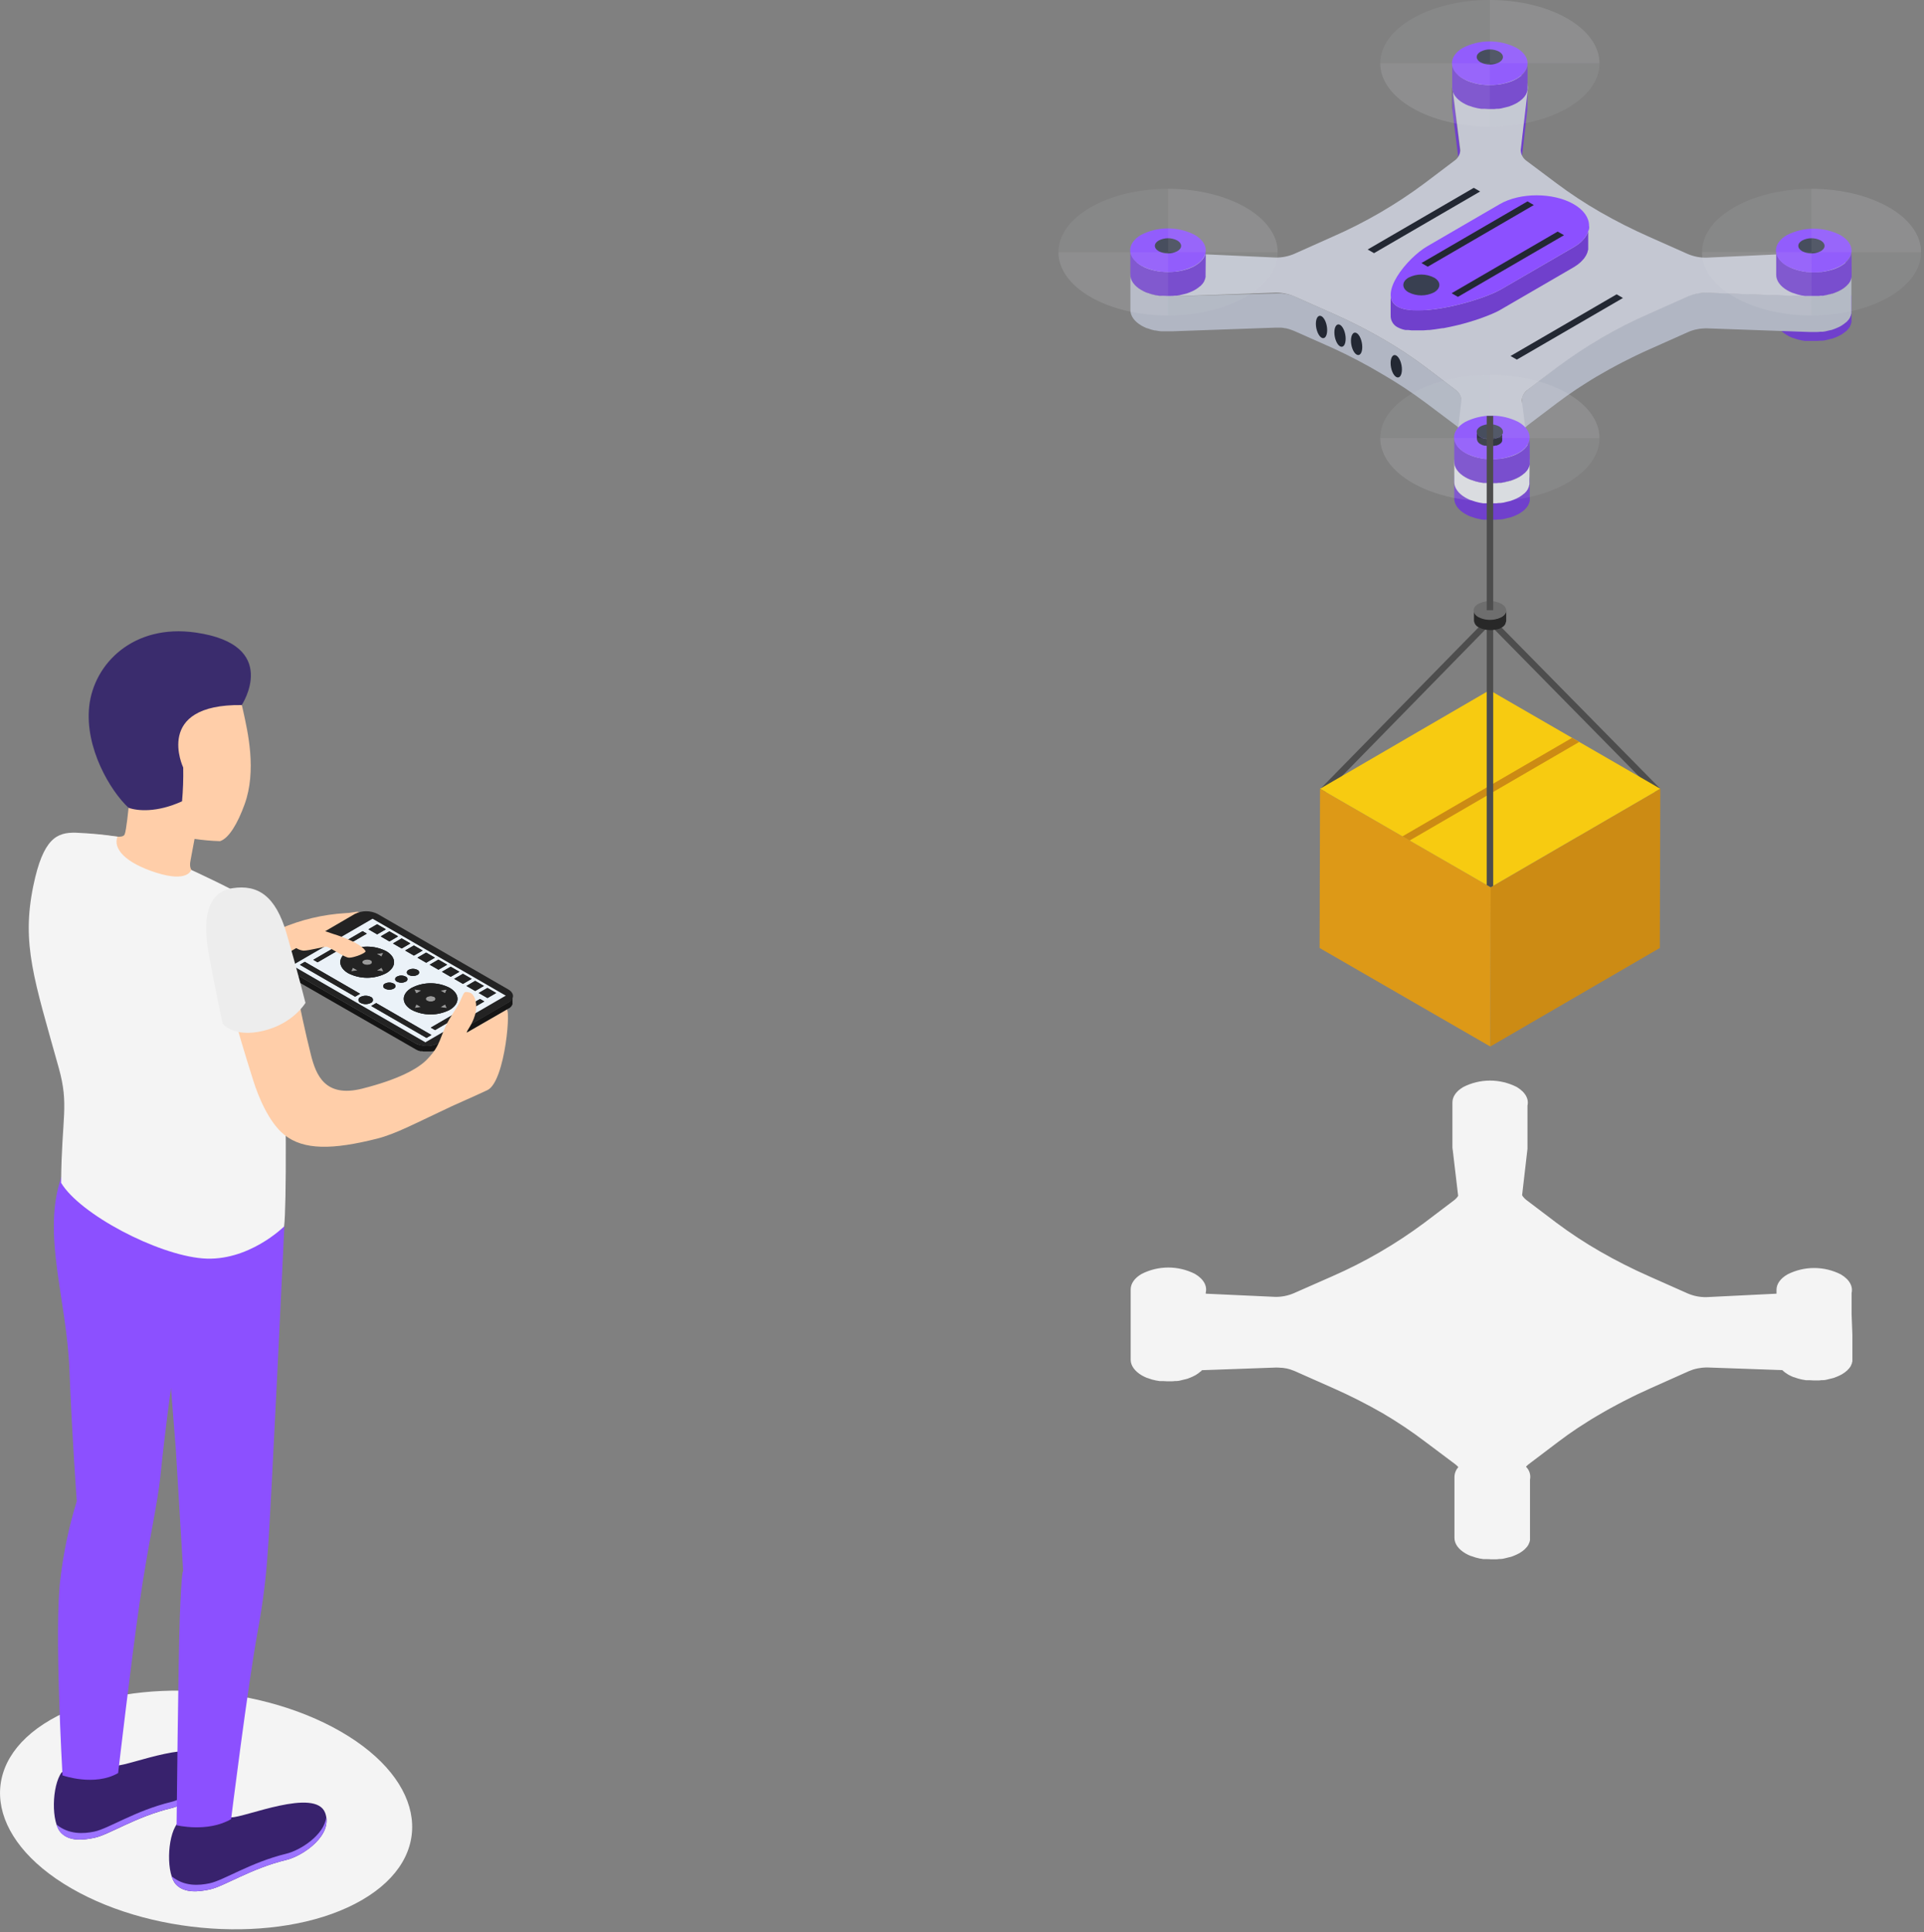 <svg width="494" height="496" viewBox="0 0 494 496" fill="none" xmlns="http://www.w3.org/2000/svg">
<rect x="0" y="0" width="494" height="496" fill="#808080" stroke="none"/>
<g id="drone_delivery_SVG 1" clip-path="url(#clip0)">
<g id="&#208;&#161;&#208;&#187;&#208;&#190;&#208;&#185; 2">
<g id="&#208;&#161;&#208;&#187;&#208;&#190;&#208;&#185; 1">
<path id="sombra-drone" d="M475.41 337.33C475.41 337.42 475.41 337.51 475.41 337.61C475.41 337.71 475.41 337.81 475.41 337.91C475.406 337.943 475.406 337.977 475.41 338.01C475.415 337.907 475.415 337.803 475.41 337.7C475.415 337.637 475.415 337.573 475.41 337.51V337.45C475.415 337.36 475.415 337.27 475.41 337.18V331.18C475.41 331.28 475.41 331.37 475.41 331.47C475.41 331.57 475.41 331.67 475.41 331.77C475.396 331.855 475.376 331.938 475.35 332.02C475.35 332.07 475.35 332.11 475.35 332.16C475.88 330.41 474.99 328.54 472.65 327.16C470.526 326.081 468.177 325.518 465.795 325.518C463.413 325.518 461.064 326.081 458.94 327.16C457.06 328.25 456.13 329.68 456.13 331.11V332.11L438.1 333C436.476 333.021 434.865 332.704 433.37 332.07L423.45 327.66C419.112 325.748 414.879 323.605 410.77 321.24C406.916 319.026 403.199 316.582 399.64 313.92L392 308.13C391.522 307.783 391.118 307.344 390.81 306.84L392.19 294.92C392.195 294.83 392.195 294.74 392.19 294.65V294.57V289.3C392.19 289.42 392.19 289.54 392.19 289.65C392.19 289.76 392.19 289.59 392.19 289.56C392.19 289.53 392.19 289.47 392.19 289.42V283.08C392.195 283.173 392.195 283.267 392.19 283.36C392.19 283.46 392.19 283.57 392.19 283.67C392.19 283.77 392.19 283.83 392.13 283.92V284.05C392.67 282.3 391.77 280.44 389.43 279.05C387.307 277.968 384.958 277.404 382.575 277.404C380.192 277.404 377.843 277.968 375.72 279.05C373.85 280.14 372.91 281.57 372.92 283.05V289.29C372.92 289.29 372.92 289.35 372.92 289.38V294.59C372.926 294.802 372.953 295.013 373 295.22L374.39 307C374.097 307.453 373.724 307.85 373.29 308.17L365.71 313.91C358.372 319.376 350.434 323.986 342.05 327.65L332.18 332C330.688 332.635 329.081 332.951 327.46 332.93L309.59 332.11V331.06C309.595 331.157 309.595 331.253 309.59 331.35C309.59 331.45 309.59 331.55 309.59 331.65L309.53 331.9C309.526 331.947 309.526 331.993 309.53 332.04C310.06 330.29 309.17 328.42 306.83 327.04C304.707 325.958 302.358 325.394 299.975 325.394C297.592 325.394 295.243 325.958 293.12 327.04C291.24 328.13 290.31 329.56 290.31 331.04V337.28V346.42C290.305 346.48 290.305 346.54 290.31 346.6V349.09C290.31 350.54 291.31 351.99 293.17 353.09C293.622 353.343 294.089 353.567 294.57 353.76H294.65L294.89 353.85C295.17 353.95 295.45 354.05 295.75 354.14L296.23 354.25L296.51 354.32C296.592 354.346 296.675 354.366 296.76 354.38C297.07 354.45 297.39 354.5 297.76 354.55H298.1H298.34H298.7L299.65 354.6H299.95C300.037 354.605 300.123 354.605 300.21 354.6C300.35 354.6 300.5 354.6 300.64 354.6C301 354.6 301.36 354.6 301.72 354.53H301.84H302.13C302.4 354.53 302.68 354.47 302.95 354.42C303.22 354.37 303.18 354.36 303.3 354.33C303.63 354.26 303.95 354.18 304.3 354.09L304.82 353.96C304.95 353.96 305.08 353.86 305.21 353.81L305.59 353.67C306.054 353.487 306.505 353.273 306.94 353.03L307.06 352.96C307.15 352.91 307.22 352.85 307.31 352.79L307.66 352.56L307.93 352.35L308.23 352.1H308.29L308.39 351.99L308.61 351.75L327.66 351.07C328.064 351.07 328.468 351.09 328.87 351.13H329.04C329.38 351.13 329.72 351.21 330.04 351.27H330.18C330.53 351.34 330.86 351.43 331.18 351.52L331.55 351.65C331.83 351.743 332.1 351.843 332.36 351.95L342.3 356.36C346.635 358.278 350.868 360.421 354.98 362.78C358.797 365.018 362.477 367.483 366 370.16L373.64 375.89C373.934 376.109 374.203 376.36 374.44 376.64C373.825 377.315 373.47 378.187 373.44 379.1V379.1V385.35C373.44 385.42 373.44 385.48 373.44 385.54V388.54V394.8C373.44 396.25 374.39 397.7 376.3 398.8C376.748 399.061 377.216 399.285 377.7 399.47H377.78L378.02 399.55C378.3 399.65 378.58 399.76 378.87 399.84L379.36 399.96L379.64 400.03L379.88 400.09C380.2 400.15 380.52 400.21 380.88 400.25H381.23H381.47H381.83C382.14 400.25 382.46 400.25 382.83 400.3H383.83C384.19 400.3 384.55 400.3 384.91 400.22H385.03H385.31C385.59 400.22 385.87 400.15 386.14 400.1L386.49 400.02C386.82 399.95 387.14 399.86 387.49 399.77C387.84 399.68 387.84 399.7 388.01 399.65L388.4 399.5L388.78 399.35C389.246 399.171 389.697 398.957 390.13 398.71L390.25 398.64L390.49 398.48L390.85 398.24L391.12 398.03L391.42 397.78C391.42 397.78 391.42 397.78 391.48 397.73L391.58 397.62C391.724 397.481 391.861 397.334 391.99 397.18L392.08 397.08L392.14 396.99C392.23 396.87 392.3 396.76 392.37 396.65L392.47 396.51V396.43C392.525 396.334 392.572 396.234 392.61 396.13L392.7 395.95C392.7 395.95 392.7 395.95 392.7 395.89C392.736 395.795 392.766 395.698 392.79 395.6C392.79 395.54 392.79 395.47 392.84 395.41C392.844 395.394 392.844 395.376 392.84 395.36C392.84 395.26 392.84 395.15 392.84 395.05V394.85V388.51C392.845 388.587 392.845 388.663 392.84 388.74V379.12C392.845 379.217 392.845 379.313 392.84 379.41C392.84 379.51 392.84 379.61 392.84 379.71C392.825 379.794 392.805 379.878 392.78 379.96C392.78 379.96 392.78 380.05 392.78 380.1C392.952 379.479 392.955 378.823 392.788 378.2C392.621 377.578 392.29 377.012 391.83 376.56V376.51L391.94 376.39C392.116 376.205 392.307 376.035 392.51 375.88L400.09 370.14C400.88 369.54 401.69 368.94 402.51 368.36L403.32 367.8L405.04 366.62L406.04 365.98L407.71 364.91L408.71 364.28C409.16 364 409.63 363.73 410.09 363.46C410.74 363.07 411.4 362.68 412.09 362.3L413.39 361.57L415.47 360.45L416.76 359.77C417.53 359.37 418.31 358.98 419.1 358.59L420.22 358.04C421.387 357.48 422.577 356.93 423.79 356.39L433.67 351.98C434 351.84 434.34 351.71 434.67 351.6C435.106 351.462 435.55 351.352 436 351.27C436.35 351.2 436.72 351.15 437.09 351.11H437.14C437.54 351.07 437.95 351.05 438.37 351.05L457.62 351.73C458.064 352.167 458.561 352.547 459.1 352.86C459.547 353.115 460.012 353.339 460.49 353.53H460.57L460.81 353.61C461.091 353.723 461.378 353.82 461.67 353.9L462.15 354.02L462.43 354.09L462.68 354.15C463 354.22 463.32 354.27 463.68 354.32H464.03H464.27H464.62C464.94 354.32 465.273 354.34 465.62 354.38H466.62C466.98 354.38 467.34 354.38 467.69 354.31H467.81H468.1C468.38 354.31 468.66 354.25 468.93 354.2C469.2 354.15 469.16 354.13 469.28 354.11C469.61 354.04 469.93 353.96 470.28 353.87L470.79 353.74C470.93 353.74 471.05 353.64 471.18 353.59L471.56 353.45C472.024 353.267 472.475 353.053 472.91 352.81L473.03 352.74L473.28 352.57L473.63 352.34C473.724 352.272 473.814 352.199 473.9 352.12L474.2 351.88L474.26 351.83C474.291 351.791 474.324 351.754 474.36 351.72C474.505 351.581 474.641 351.434 474.77 351.28L474.86 351.18C474.86 351.18 474.86 351.11 474.93 351.08C475.012 350.971 475.089 350.857 475.16 350.74C475.193 350.696 475.224 350.649 475.25 350.6C475.25 350.6 475.25 350.55 475.25 350.53C475.25 350.51 475.34 350.33 475.39 350.22C475.44 350.11 475.45 350.11 475.47 350.05C475.49 349.99 475.47 350.05 475.47 349.99C475.47 349.93 475.53 349.8 475.55 349.7L475.61 349.5V349.45C475.61 349.35 475.61 349.25 475.61 349.15C475.61 349.05 475.61 349.01 475.61 348.95V348.86V342.6L475.41 337.33Z" fill="#F4F4F4"/>
<path id="Vector" d="M87.52 444.54C109.62 457.3 112.06 476.66 92.95 487.76C73.84 498.86 40.4 497.52 18.31 484.76C-3.78 472 -6.23 452.65 12.9 441.54C32.03 430.43 65.41 431.78 87.52 444.54Z" fill="#F4F4F4"/>
<path id="Vector_2" d="M71.9 238.42C77.216 236.114 82.895 234.76 88.68 234.42C89.79 234.42 91.26 234.06 91.74 234.06C92.262 234.131 92.773 234.269 93.26 234.47L74 245.1L71.9 238.42Z" fill="#FFCEA9"/>
<path id="Vector_3" d="M95.66 235.83L129.88 255.59L109.21 267.59L75 247.84L95.66 235.83ZM115.45 253.6C113.94 252.826 112.267 252.422 110.57 252.422C108.873 252.422 107.2 252.826 105.69 253.6C103 255.16 103.02 257.69 105.69 259.25C107.2 260.019 108.87 260.42 110.565 260.42C112.26 260.42 113.93 260.019 115.44 259.25C118.13 257.69 118.11 255.15 115.44 253.6H115.45ZM99.17 249.84C101.85 248.27 101.84 245.75 99.17 244.18C97.658 243.411 95.986 243.01 94.29 243.01C92.594 243.01 90.922 243.411 89.41 244.18C86.72 245.75 86.74 248.27 89.41 249.84C90.92 250.609 92.59 251.01 94.285 251.01C95.98 251.01 97.65 250.609 99.16 249.84H99.17ZM109.49 266.44L110.75 265.7L96.57 257.51L95.31 258.25L109.49 266.44ZM91.18 255.86L92.45 255.12L78.26 246.93L77 247.67L91.18 255.86ZM124.33 257.09L123.26 256.46L110.62 263.81L111.7 264.43L124.33 257.09V257.09ZM93.1 239.09L80.46 246.43L81.54 247.06L94.18 239.71L93.1 239.09ZM92.58 257.49C92.986 257.697 93.435 257.805 93.89 257.805C94.345 257.805 94.794 257.697 95.2 257.49C95.359 257.435 95.496 257.331 95.594 257.194C95.691 257.057 95.744 256.893 95.744 256.725C95.744 256.557 95.691 256.393 95.594 256.256C95.496 256.119 95.359 256.015 95.2 255.96C94.79 255.76 94.341 255.656 93.885 255.656C93.429 255.656 92.98 255.76 92.57 255.96C92.411 256.015 92.273 256.119 92.176 256.256C92.079 256.393 92.026 256.557 92.026 256.725C92.026 256.893 92.079 257.057 92.176 257.194C92.273 257.331 92.411 257.435 92.57 257.49H92.58ZM109.4 244.58L107.18 245.88L109.42 247.17L111.64 245.88L109.4 244.58ZM106.25 242.77L104 244L106.24 245.29L108.5 244L106.26 242.71L106.25 242.77ZM112.56 246.34L110.34 247.63L112.57 248.92L114.8 247.63L112.56 246.34V246.34ZM125.15 253.61L122.92 254.9L125.16 256.19L127.38 254.9L125.15 253.61V253.61ZM103.15 240.89L100.93 242.18L103.16 243.47L105.38 242.18L103.15 240.89ZM107.15 250.25C107.285 250.205 107.403 250.118 107.486 250.002C107.57 249.887 107.615 249.748 107.615 249.605C107.615 249.462 107.57 249.323 107.486 249.208C107.403 249.092 107.285 249.005 107.15 248.96C106.805 248.783 106.423 248.69 106.035 248.69C105.647 248.69 105.265 248.783 104.92 248.96C104.785 249.005 104.667 249.092 104.584 249.208C104.5 249.323 104.455 249.462 104.455 249.605C104.455 249.748 104.5 249.887 104.584 250.002C104.667 250.118 104.785 250.205 104.92 250.25C105.265 250.427 105.647 250.52 106.035 250.52C106.423 250.52 106.805 250.427 107.15 250.25V250.25ZM101.93 252C102.275 252.177 102.657 252.27 103.045 252.27C103.433 252.27 103.815 252.177 104.16 252C104.295 251.955 104.413 251.868 104.496 251.752C104.58 251.637 104.625 251.498 104.625 251.355C104.625 251.212 104.58 251.073 104.496 250.958C104.413 250.842 104.295 250.755 104.16 250.71C103.817 250.533 103.436 250.44 103.05 250.44C102.664 250.44 102.283 250.533 101.94 250.71C101.805 250.755 101.687 250.842 101.604 250.958C101.52 251.073 101.475 251.212 101.475 251.355C101.475 251.498 101.52 251.637 101.604 251.752C101.687 251.868 101.805 251.955 101.94 252H101.93ZM96.83 237.27L94.61 238.56L96.85 239.85L99.07 238.56L96.83 237.27ZM122 251.81L119.78 253.11L122.01 254.39L124.23 253.1L122 251.81ZM100 239.1L97.78 240.39L100.01 241.68L102.23 240.38L100 239.1ZM118.85 250L116.63 251.29L118.86 252.58L121.09 251.29L118.85 250ZM115.71 248.18L113.48 249.47L115.72 250.76L117.94 249.47L115.71 248.18V248.18ZM101.08 253.8C101.215 253.755 101.333 253.668 101.416 253.552C101.5 253.437 101.545 253.298 101.545 253.155C101.545 253.012 101.5 252.873 101.416 252.758C101.333 252.642 101.215 252.555 101.08 252.51C100.735 252.338 100.355 252.248 99.97 252.248C99.585 252.248 99.205 252.338 98.86 252.51C98.725 252.555 98.607 252.642 98.524 252.758C98.44 252.873 98.395 253.012 98.395 253.155C98.395 253.298 98.44 253.437 98.524 253.552C98.607 253.668 98.725 253.755 98.86 253.8C99.206 253.973 99.588 254.062 99.975 254.062C100.362 254.062 100.744 253.973 101.09 253.8" fill="white"/>
<path id="Vector_4" d="M71.91 246.77C71.944 247.134 72.074 247.482 72.286 247.779C72.499 248.076 72.787 248.311 73.12 248.46L106.71 267.85C106.91 267.964 107.117 268.064 107.33 268.15H107.43L108 268.33H108.12C108.34 268.383 108.56 268.423 108.78 268.45H108.88C109.11 268.45 109.34 268.45 109.57 268.45H109.68C109.91 268.45 110.14 268.45 110.37 268.45H110.49L110.99 268.37L111.4 268.26L111.79 268.15L111.94 268.09C112.141 268.013 112.335 267.919 112.52 267.81L130.52 257.34C130.692 257.245 130.853 257.131 131 257V257C131.123 256.889 131.234 256.765 131.33 256.63V256.56C131.411 256.443 131.475 256.315 131.52 256.18V256.13C131.563 255.994 131.586 255.853 131.59 255.71V257.36C131.594 257.437 131.594 257.513 131.59 257.59C131.594 257.64 131.594 257.69 131.59 257.74C131.59 257.74 131.59 257.74 131.59 257.79C131.557 257.872 131.521 257.952 131.48 258.03C131.457 258.069 131.43 258.106 131.4 258.14V258.21L131.35 258.27C131.278 258.373 131.194 258.467 131.1 258.55V258.55C130.965 258.672 130.818 258.78 130.66 258.87H130.61L112.61 269.34C112.428 269.446 112.237 269.536 112.04 269.61C111.988 269.635 111.935 269.655 111.88 269.67L111.71 269.74L111.5 269.79C111.363 269.834 111.222 269.867 111.08 269.89H110.94L110.58 269.94H110.46H110.01C109.947 269.945 109.883 269.945 109.82 269.94H109.59H109.18H108.93H108.78L108.37 269.87H108.27H108.15H107.94L107.58 269.75H107.48C107.273 269.673 107.072 269.579 106.88 269.47L73.12 250.07C72.784 249.921 72.494 249.684 72.279 249.385C72.065 249.087 71.934 248.736 71.9 248.37L71.91 246.77Z" fill="#151515"/>
<path id="Vector_5" d="M122.92 254.92L125.16 256.21L127.38 254.92L125.15 253.63L122.92 254.92Z" fill="#232323"/>
<path id="Vector_6" d="M122.01 254.4L124.23 253.1L122 251.81L119.78 253.11L122.01 254.4Z" fill="#232323"/>
<path id="Vector_7" d="M118.87 252.57L121.08 251.28L118.86 250L116.63 251.28L118.87 252.57Z" fill="#232323"/>
<path id="Vector_8" d="M115.72 250.76L117.94 249.47L115.7 248.18L113.48 249.47L115.72 250.76Z" fill="#232323"/>
<path id="Vector_9" d="M110.62 263.8L111.7 264.43L124.33 257.08L123.25 256.46L110.62 263.8Z" fill="#232323"/>
<path id="Vector_10" d="M112.58 248.94L114.8 247.66L112.56 246.36L110.33 247.66L112.58 248.94Z" fill="#232323"/>
<path id="Vector_11" d="M109.43 247.13L111.65 245.84L109.41 244.55L107.19 245.84L109.43 247.13Z" fill="#232323"/>
<path id="Vector_12" d="M105.69 253.59C103 255.16 103.02 257.68 105.69 259.25C107.202 260.019 108.874 260.42 110.57 260.42C112.266 260.42 113.938 260.019 115.45 259.25C118.13 257.68 118.12 255.16 115.45 253.59C113.938 252.821 112.266 252.42 110.57 252.42C108.874 252.42 107.202 252.821 105.69 253.59V253.59Z" fill="#232323"/>
<path id="Vector_13" d="M107.15 250.27C107.285 250.225 107.403 250.138 107.486 250.022C107.57 249.907 107.615 249.768 107.615 249.625C107.615 249.482 107.57 249.343 107.486 249.228C107.403 249.112 107.285 249.025 107.15 248.98C106.807 248.803 106.426 248.71 106.04 248.71C105.654 248.71 105.273 248.803 104.93 248.98C104.31 249.34 104.31 249.92 104.93 250.27C105.274 250.446 105.654 250.537 106.04 250.537C106.426 250.537 106.806 250.446 107.15 250.27V250.27Z" fill="#232323"/>
<path id="Vector_14" d="M106.28 245.31L108.5 244.02L106.26 242.72L104.04 244.02L106.28 245.31Z" fill="#232323"/>
<path id="Vector_15" d="M104.16 252C104.295 251.955 104.413 251.868 104.496 251.752C104.58 251.637 104.625 251.498 104.625 251.355C104.625 251.212 104.58 251.073 104.496 250.958C104.413 250.842 104.295 250.755 104.16 250.71C103.815 250.533 103.433 250.44 103.045 250.44C102.657 250.44 102.275 250.533 101.93 250.71C101.32 251.06 101.32 251.64 101.93 252C102.276 252.173 102.658 252.262 103.045 252.262C103.432 252.262 103.814 252.173 104.16 252V252Z" fill="#232323"/>
<path id="Vector_16" d="M103.13 243.49L105.35 242.2L103.12 240.91L100.9 242.21L103.13 243.49Z" fill="#232323"/>
<path id="Vector_17" d="M101.07 252.51C100.727 252.333 100.346 252.24 99.96 252.24C99.574 252.24 99.193 252.333 98.85 252.51C98.715 252.555 98.597 252.642 98.514 252.758C98.43 252.873 98.385 253.012 98.385 253.155C98.385 253.298 98.43 253.437 98.514 253.552C98.597 253.668 98.715 253.755 98.85 253.8C99.196 253.973 99.578 254.062 99.965 254.062C100.352 254.062 100.734 253.973 101.08 253.8C101.215 253.754 101.332 253.666 101.415 253.55C101.497 253.433 101.541 253.294 101.54 253.151C101.539 253.009 101.493 252.87 101.408 252.755C101.324 252.64 101.206 252.554 101.07 252.51Z" fill="#232323"/>
<path id="Vector_18" d="M99.98 241.67L102.21 240.38L99.97 239.1L97.75 240.38L99.98 241.67Z" fill="#232323"/>
<path id="Vector_19" d="M96.59 257.51L95.33 258.25L109.51 266.44L110.77 265.7L96.59 257.51Z" fill="#232323"/>
<path id="Vector_20" d="M96.82 237.28L94.6 238.57L96.84 239.86L99.06 238.57L96.82 237.28Z" fill="#232323"/>
<path id="Vector_21" d="M92.58 257.45C92.987 257.657 93.438 257.765 93.895 257.765C94.352 257.765 94.803 257.657 95.21 257.45C95.37 257.397 95.509 257.296 95.608 257.159C95.707 257.023 95.76 256.858 95.76 256.69C95.76 256.522 95.707 256.357 95.608 256.221C95.509 256.084 95.37 255.983 95.21 255.93C94.803 255.723 94.352 255.615 93.895 255.615C93.438 255.615 92.987 255.723 92.58 255.93C91.85 256.34 91.85 257 92.58 257.45Z" fill="#232323"/>
<path id="Vector_22" d="M99.15 244.18C97.637 243.415 95.965 243.017 94.27 243.017C92.575 243.017 90.903 243.415 89.39 244.18C86.7 245.75 86.72 248.27 89.39 249.84C90.9 250.609 92.57 251.01 94.265 251.01C95.96 251.01 97.63 250.609 99.14 249.84C101.87 248.27 101.85 245.74 99.15 244.18Z" fill="#232323"/>
<path id="Vector_23" d="M81.54 247.02L94.17 239.67L93.09 239.05L80.46 246.39L81.54 247.02Z" fill="#232323"/>
<path id="Vector_24" d="M92.44 255.12L78.26 246.93L77 247.67L91.18 255.85L92.44 255.12Z" fill="#232323"/>
<path id="Vector_25" d="M73.12 248.46L106.7 267.85C107.602 268.308 108.599 268.547 109.61 268.547C110.621 268.547 111.618 268.308 112.52 267.85L130.52 257.39C132.12 256.45 132.12 254.95 130.52 254.01L96.93 234.62C96.029 234.166 95.034 233.93 94.025 233.93C93.016 233.93 92.021 234.166 91.12 234.62L73.12 245.1C71.5 246 71.51 247.53 73.12 248.46ZM74.99 247.84L95.66 235.84L129.89 255.6L109.22 267.6L74.99 247.84Z" fill="#232323"/>
<path id="Vector_26" d="M91.8 244.87L90.58 245.58L90.14 244.62L91.8 244.87Z" fill="#9A9A9A"/>
<path id="Vector_27" d="M114.71 254.03L114.27 254.99L113.05 254.28L114.71 254.03Z" fill="#9A9A9A"/>
<path id="Vector_28" d="M114.29 257.86L114.74 258.82L113.07 258.56L114.29 257.86Z" fill="#9A9A9A"/>
<path id="Vector_29" d="M111.48 255.9C111.576 255.944 111.657 256.014 111.714 256.103C111.771 256.192 111.801 256.295 111.801 256.4C111.801 256.505 111.771 256.608 111.714 256.697C111.657 256.786 111.576 256.856 111.48 256.9C111.201 257.041 110.893 257.114 110.58 257.114C110.267 257.114 109.959 257.041 109.68 256.9C109.19 256.61 109.18 256.15 109.68 255.9C109.959 255.759 110.267 255.686 110.58 255.686C110.893 255.686 111.201 255.759 111.48 255.9V255.9Z" fill="#9A9A9A"/>
<path id="Vector_30" d="M90.6 248.44L91.82 249.15L90.16 249.41L90.6 248.44Z" fill="#9A9A9A"/>
<path id="Vector_31" d="M98.41 244.61L97.97 245.58L96.75 244.87L98.41 244.61Z" fill="#9A9A9A"/>
<path id="Vector_32" d="M95.18 246.49C95.276 246.534 95.357 246.604 95.414 246.693C95.471 246.782 95.501 246.885 95.501 246.99C95.501 247.095 95.471 247.198 95.414 247.287C95.357 247.376 95.276 247.446 95.18 247.49C94.902 247.629 94.596 247.701 94.285 247.701C93.974 247.701 93.668 247.629 93.39 247.49C92.9 247.2 92.89 246.74 93.39 246.49C93.668 246.351 93.974 246.279 94.285 246.279C94.596 246.279 94.902 246.351 95.18 246.49Z" fill="#9A9A9A"/>
<path id="Vector_33" d="M106.9 257.86L108.12 258.56L106.47 258.82L106.9 257.86Z" fill="#9A9A9A"/>
<path id="Vector_34" d="M97.99 248.44L98.44 249.41L96.77 249.15L97.99 248.44Z" fill="#9A9A9A"/>
<path id="Vector_35" d="M104.15 250.72C104.285 250.765 104.403 250.852 104.486 250.968C104.57 251.083 104.615 251.222 104.615 251.365C104.615 251.508 104.57 251.647 104.486 251.762C104.403 251.878 104.285 251.965 104.15 252.01C103.805 252.187 103.423 252.28 103.035 252.28C102.647 252.28 102.265 252.187 101.92 252.01C101.785 251.965 101.667 251.878 101.584 251.762C101.5 251.647 101.455 251.508 101.455 251.365C101.455 251.222 101.5 251.083 101.584 250.968C101.667 250.852 101.785 250.765 101.92 250.72C102.264 250.541 102.647 250.448 103.035 250.448C103.423 250.448 103.806 250.541 104.15 250.72V250.72Z" fill="#232323"/>
<path id="Vector_36" d="M108.5 244.02L106.28 245.31L104.04 244.02L106.26 242.73L108.5 244.02Z" fill="#232323"/>
<path id="Vector_37" d="M102.2 240.38L99.98 241.68L97.75 240.39L99.97 239.09L102.2 240.38Z" fill="#232323"/>
<path id="Vector_38" d="M124.23 253.1L122.01 254.39L119.78 253.1L122 251.81L124.23 253.1Z" fill="#232323"/>
<path id="Vector_39" d="M114.8 247.65L112.57 248.94L110.34 247.65L112.56 246.36L114.8 247.65Z" fill="#232323"/>
<path id="Vector_40" d="M117.94 249.47L115.72 250.76L113.48 249.47L115.71 248.18L117.94 249.47Z" fill="#232323"/>
<path id="Vector_41" d="M121.09 251.29L118.86 252.58L116.63 251.29L118.85 250L121.09 251.29Z" fill="#232323"/>
<path id="Vector_42" d="M105.35 242.2L103.13 243.49L100.9 242.2L103.12 240.91L105.35 242.2Z" fill="#232323"/>
<path id="Vector_43" d="M99.15 244.18C101.85 245.75 101.86 248.27 99.15 249.84C97.64 250.609 95.97 251.01 94.275 251.01C92.58 251.01 90.91 250.609 89.4 249.84C86.69 248.27 86.67 245.75 89.4 244.18C90.91 243.412 92.581 243.012 94.275 243.012C95.969 243.012 97.64 243.412 99.15 244.18V244.18ZM93.39 247.53C93.668 247.669 93.974 247.741 94.285 247.741C94.596 247.741 94.902 247.669 95.18 247.53C95.276 247.486 95.357 247.416 95.414 247.327C95.471 247.238 95.501 247.135 95.501 247.03C95.501 246.925 95.471 246.822 95.414 246.733C95.357 246.644 95.276 246.574 95.18 246.53C94.902 246.391 94.596 246.319 94.285 246.319C93.974 246.319 93.668 246.391 93.39 246.53C92.89 246.82 92.9 247.28 93.39 247.53ZM98.39 244.61L96.73 244.87L97.95 245.58L98.39 244.58V244.61ZM96.75 249.12L98.42 249.38L97.97 248.38L96.75 249.09V249.12ZM90.14 249.35L91.8 249.09L90.58 248.38L90.14 249.38V249.35ZM90.56 245.55L91.78 244.84L90.12 244.59L90.56 245.59" fill="#232323"/>
<path id="Vector_44" d="M107.15 249C107.285 249.045 107.403 249.132 107.486 249.248C107.57 249.363 107.615 249.502 107.615 249.645C107.615 249.788 107.57 249.927 107.486 250.042C107.403 250.158 107.285 250.245 107.15 250.29C106.805 250.467 106.423 250.56 106.035 250.56C105.647 250.56 105.265 250.467 104.92 250.29C104.785 250.245 104.667 250.158 104.584 250.042C104.5 249.927 104.455 249.788 104.455 249.645C104.455 249.502 104.5 249.363 104.584 249.248C104.667 249.132 104.785 249.045 104.92 249C105.265 248.823 105.647 248.73 106.035 248.73C106.423 248.73 106.805 248.823 107.15 249Z" fill="#232323"/>
<path id="Vector_45" d="M115.45 253.6C118.15 255.15 118.17 257.69 115.45 259.25C113.94 260.019 112.27 260.42 110.575 260.42C108.88 260.42 107.21 260.019 105.7 259.25C102.99 257.69 102.97 255.16 105.7 253.6C107.209 252.828 108.88 252.425 110.575 252.425C112.27 252.425 113.941 252.828 115.45 253.6V253.6ZM109.69 256.94C109.969 257.081 110.277 257.154 110.59 257.154C110.903 257.154 111.211 257.081 111.49 256.94C111.586 256.896 111.667 256.826 111.724 256.737C111.781 256.648 111.811 256.545 111.811 256.44C111.811 256.335 111.781 256.232 111.724 256.143C111.667 256.054 111.586 255.984 111.49 255.94C111.212 255.801 110.906 255.729 110.595 255.729C110.284 255.729 109.978 255.801 109.7 255.94C109.2 256.23 109.21 256.69 109.7 256.94H109.69ZM106.88 255L108.1 254.29L106.43 254.03L106.88 255.03V255ZM114.71 254.03L113.05 254.29L114.27 255L114.71 254V254.03ZM113.07 258.54L114.74 258.8L114.29 257.8L113.07 258.5V258.54ZM106.46 258.76L108.12 258.5L106.9 257.8L106.46 258.8" fill="#232323"/>
<path id="Vector_46" d="M124.33 257.09L111.7 264.43L110.62 263.81L123.25 256.46L124.33 257.09Z" fill="#232323"/>
<path id="Vector_47" d="M110.77 265.7L109.51 266.44L95.33 258.25L96.59 257.51L110.77 265.7Z" fill="#232323"/>
<path id="Vector_48" d="M95.2 255.92C95.359 255.975 95.496 256.079 95.594 256.216C95.691 256.353 95.744 256.517 95.744 256.685C95.744 256.853 95.691 257.017 95.594 257.154C95.496 257.291 95.359 257.395 95.2 257.45C94.794 257.657 94.345 257.765 93.89 257.765C93.435 257.765 92.986 257.657 92.58 257.45C92.421 257.395 92.284 257.291 92.186 257.154C92.089 257.017 92.036 256.853 92.036 256.685C92.036 256.517 92.089 256.353 92.186 256.216C92.284 256.079 92.421 255.975 92.58 255.92C92.988 255.722 93.436 255.619 93.89 255.619C94.344 255.619 94.792 255.722 95.2 255.92V255.92Z" fill="#232323"/>
<path id="Vector_49" d="M101.528 253.152C101.53 252.649 100.828 252.24 99.961 252.237C99.094 252.235 98.39 252.64 98.388 253.143C98.387 253.646 99.088 254.055 99.956 254.057C100.823 254.06 101.527 253.654 101.528 253.152Z" fill="#232323"/>
<path id="Vector_50" d="M111.65 245.84L109.43 247.13L107.19 245.84L109.41 244.54L111.65 245.84Z" fill="#232323"/>
<path id="Vector_51" d="M127.38 254.92L125.16 256.21L122.92 254.92L125.14 253.63L127.38 254.92Z" fill="#232323"/>
<path id="Vector_52" d="M99.06 238.57L96.83 239.86L94.6 238.57L96.83 237.28L99.06 238.57Z" fill="#232323"/>
<path id="Vector_53" d="M94.17 239.67L81.54 247.02L80.46 246.39L93.1 239.05L94.17 239.67Z" fill="#232323"/>
<path id="Vector_54" d="M92.45 255.12L91.18 255.86L77 247.67L78.26 246.93L92.45 255.12Z" fill="#232323"/>
<path id="Vector_55" d="M108.1 254.28L106.89 254.99L106.43 254.03L108.1 254.28Z" fill="#9A9A9A"/>
<path id="Vector_56" opacity="0.1" d="M95.66 235.83L129.88 255.59L109.21 267.59L75 247.84L95.66 235.83ZM115.45 253.6C113.94 252.826 112.267 252.422 110.57 252.422C108.873 252.422 107.2 252.826 105.69 253.6C103 255.16 103.02 257.69 105.69 259.25C107.2 260.019 108.87 260.42 110.565 260.42C112.26 260.42 113.93 260.019 115.44 259.25C118.13 257.69 118.11 255.15 115.44 253.6H115.45ZM99.17 249.84C101.85 248.27 101.84 245.75 99.17 244.18C97.658 243.411 95.986 243.01 94.29 243.01C92.594 243.01 90.922 243.411 89.41 244.18C86.72 245.75 86.74 248.27 89.41 249.84C90.92 250.609 92.59 251.01 94.285 251.01C95.98 251.01 97.65 250.609 99.16 249.84H99.17ZM109.49 266.44L110.75 265.7L96.57 257.51L95.31 258.25L109.49 266.44ZM91.18 255.86L92.45 255.12L78.26 246.93L77 247.67L91.18 255.86ZM124.33 257.09L123.26 256.46L110.62 263.81L111.7 264.43L124.33 257.09V257.09ZM93.1 239.09L80.46 246.43L81.54 247.06L94.18 239.71L93.1 239.09ZM92.58 257.49C92.986 257.697 93.435 257.805 93.89 257.805C94.345 257.805 94.794 257.697 95.2 257.49C95.359 257.435 95.496 257.331 95.594 257.194C95.691 257.057 95.744 256.893 95.744 256.725C95.744 256.557 95.691 256.393 95.594 256.256C95.496 256.119 95.359 256.015 95.2 255.96C94.79 255.76 94.341 255.656 93.885 255.656C93.429 255.656 92.98 255.76 92.57 255.96C92.411 256.015 92.273 256.119 92.176 256.256C92.079 256.393 92.026 256.557 92.026 256.725C92.026 256.893 92.079 257.057 92.176 257.194C92.273 257.331 92.411 257.435 92.57 257.49H92.58ZM109.4 244.58L107.18 245.88L109.42 247.17L111.64 245.88L109.4 244.58ZM106.25 242.77L104 244L106.24 245.29L108.5 244L106.26 242.71L106.25 242.77ZM112.56 246.34L110.34 247.63L112.57 248.92L114.8 247.63L112.56 246.34V246.34ZM125.15 253.61L122.92 254.9L125.16 256.19L127.38 254.9L125.15 253.61V253.61ZM103.15 240.89L100.93 242.18L103.16 243.47L105.38 242.18L103.15 240.89ZM107.15 250.25C107.285 250.205 107.403 250.118 107.486 250.002C107.57 249.887 107.615 249.748 107.615 249.605C107.615 249.462 107.57 249.323 107.486 249.208C107.403 249.092 107.285 249.005 107.15 248.96C106.805 248.783 106.423 248.69 106.035 248.69C105.647 248.69 105.265 248.783 104.92 248.96C104.785 249.005 104.667 249.092 104.584 249.208C104.5 249.323 104.455 249.462 104.455 249.605C104.455 249.748 104.5 249.887 104.584 250.002C104.667 250.118 104.785 250.205 104.92 250.25C105.265 250.427 105.647 250.52 106.035 250.52C106.423 250.52 106.805 250.427 107.15 250.25V250.25ZM101.93 252C102.275 252.177 102.657 252.27 103.045 252.27C103.433 252.27 103.815 252.177 104.16 252C104.295 251.955 104.413 251.868 104.496 251.752C104.58 251.637 104.625 251.498 104.625 251.355C104.625 251.212 104.58 251.073 104.496 250.958C104.413 250.842 104.295 250.755 104.16 250.71C103.817 250.533 103.436 250.44 103.05 250.44C102.664 250.44 102.283 250.533 101.94 250.71C101.805 250.755 101.687 250.842 101.604 250.958C101.52 251.073 101.475 251.212 101.475 251.355C101.475 251.498 101.52 251.637 101.604 251.752C101.687 251.868 101.805 251.955 101.94 252H101.93ZM96.83 237.27L94.61 238.56L96.85 239.85L99.07 238.56L96.83 237.27ZM122 251.81L119.78 253.11L122.01 254.39L124.23 253.1L122 251.81ZM100 239.1L97.78 240.39L100.01 241.68L102.23 240.38L100 239.1ZM118.85 250L116.63 251.29L118.86 252.58L121.09 251.29L118.85 250ZM115.71 248.18L113.48 249.47L115.72 250.76L117.94 249.47L115.71 248.18V248.18ZM101.08 253.8C101.215 253.755 101.333 253.668 101.416 253.552C101.5 253.437 101.545 253.298 101.545 253.155C101.545 253.012 101.5 252.873 101.416 252.758C101.333 252.642 101.215 252.555 101.08 252.51C100.735 252.338 100.355 252.248 99.97 252.248C99.585 252.248 99.205 252.338 98.86 252.51C98.725 252.555 98.607 252.642 98.524 252.758C98.44 252.873 98.395 253.012 98.395 253.155C98.395 253.298 98.44 253.437 98.524 253.552C98.607 253.668 98.725 253.755 98.86 253.8C99.206 253.973 99.588 254.062 99.975 254.062C100.362 254.062 100.744 253.973 101.09 253.8" fill="#3A79B6"/>
<path id="Vector_57" d="M75.31 242.72C75.987 243.475 76.921 243.949 77.93 244.05C79.38 244.05 82.93 243.05 83.78 243.05C84.63 243.05 88.38 245.86 89.65 245.86C90.92 245.86 93.85 244.69 93.85 244.24C93.85 243.79 92.07 241.76 85.5 239.74L80 237.87" fill="#FFCEA9"/>
<path id="Vector_58" d="M45.45 468.22C50.14 469.517 55.152 468.914 59.4 466.54C62.76 466.64 81 458.83 83.48 465.38C85.66 471.13 77.76 476.44 73.54 477.47C64.32 479.7 57.54 484.29 53.8 485.07C51.05 485.65 47.48 486.07 45.28 483.87C42.65 481.27 42.87 471.65 45.45 468.22Z" fill="#38226D"/>
<path id="Vector_59" d="M53.8 483.48C57.5 482.7 64.32 478.11 73.54 475.87C77.07 475.02 83.17 471.15 83.78 466.54C84.6 471.82 77.47 476.54 73.54 477.47C64.32 479.7 57.54 484.29 53.8 485.07C51.05 485.65 47.48 486.07 45.28 483.87C44.712 483.24 44.298 482.487 44.07 481.67C47.27 484.33 51.05 484.06 53.8 483.48Z" fill="#9C73FF"/>
<path id="Vector_60" d="M15.87 454.94C20.577 456.247 25.61 455.64 29.87 453.25C33.23 453.35 51.47 445.54 53.95 452.1C56.12 457.84 48.22 463.16 44 464.18C34.79 466.41 28 471.01 24.27 471.79C21.51 472.37 17.94 472.79 15.75 470.58C13.06 468 13.29 458.36 15.87 454.94Z" fill="#38226D"/>
<path id="Vector_61" d="M24.22 470.2C27.92 469.42 34.74 464.82 43.95 462.59C47.49 461.73 53.58 457.86 54.2 453.25C55.02 458.54 47.89 463.25 43.95 464.18C34.74 466.41 27.95 471.01 24.22 471.79C21.46 472.37 17.89 472.79 15.7 470.58C15.13 469.952 14.715 469.198 14.49 468.38C17.69 471 21.46 470.78 24.22 470.2Z" fill="#9C73FF"/>
<path id="Vector_62" d="M15.5 405.38C16.289 398.599 17.698 391.904 19.71 385.38C19.71 385.38 18.46 368.14 17.83 351.79C17.12 333.24 10.68 316.91 15.76 302.11L73 314.86C73 314.86 69.54 388.81 68.78 397.77C68.35 404.736 67.492 411.669 66.21 418.53C63.58 432.89 59.34 467 59.34 467C53.29 470.51 45.34 468.57 45.34 468.57C45.34 468.57 45.78 425.38 46.17 415.04C46.65 402.4 47.03 403.37 47.03 403.37L45.14 372L43.9 356.3C43.9 356.3 42.32 367.78 41.29 378C40.39 386.95 38.22 395 35.81 411.69C33.72 426.14 30.33 455.17 30.33 455.17C24.27 458.69 16.05 455.77 16.05 455.77C16.05 455.77 13.87 417.91 15.5 405.38Z" fill="#8C50FF"/>
<path id="Vector_63" d="M23.86 214.14C28.22 214.35 31.47 215.47 32.01 214.19C32.44 213.19 33.01 207.38 33.01 207.37C32.5 206.11 32.07 204.75 32.07 204.75C27.617 200.45 24.815 194.724 24.15 188.57C22.92 176.8 29.28 166.49 41.06 165.26C52.13 164.11 60.27 171.89 62.45 182.57C63.61 187.85 65.95 197.81 62.8 206.49C61.04 211.34 58.8 215.19 56.5 215.94C54.307 215.874 52.12 215.681 49.95 215.36V215.36C49.95 215.36 49.36 218.63 48.95 220.72C48.54 222.81 48.71 223.94 52.89 226.51C57.07 229.08 46.57 234.38 39.71 233.86C32.85 233.34 25.13 229.2 23.01 224.76C20.67 219.82 20.87 214 23.86 214.14Z" fill="#FFCEA9"/>
<path id="Vector_64" d="M30.17 214.78C28.96 217.78 32.03 221.48 40.17 224.05C48.31 226.62 49.09 223.31 49.09 223.31C49.09 223.31 61.09 228.78 65 231.51C69.92 234.94 72.09 244.88 72.76 261.66C73.52 281.08 73.59 309.89 72.94 314.86C72.94 314.86 63.76 324.01 52.01 323.05C40.26 322.09 20.49 311.68 15.69 303.65C15.82 286.65 17.81 283.86 15.06 274.05C8.8 251.59 5.47 242.4 8.54 227.48C11.07 215.18 14.61 213.65 19.47 213.77C23.052 213.917 26.624 214.254 30.17 214.78V214.78Z" fill="#F4F4F4"/>
<path id="Vector_65" d="M62.07 181C62.07 181 72.25 165.53 50.2 162.38C34.3 160.11 24.08 170.32 22.9 181.38C21.77 192 28.3 203 33 207.37C35.29 208.19 40.24 208.66 46.74 205.71C46.998 202.828 47.098 199.933 47.04 197.04C47.04 197.04 39.3 180.73 62.07 181Z" fill="#3A2C6D"/>
<path id="Vector_66" d="M93 279.47C83.36 281.9 81.1 275.82 79.83 270.79C76.76 258.61 75.11 247.6 72.83 240.69C70.14 232.53 67.31 231.23 63.35 229.64C58.7 227.78 54.69 231.71 56.24 242.09C58.07 254.37 60.48 262.99 65.07 277.52C66.27 281.32 68.96 288.06 72.99 291.32C77.99 295.32 85.45 295.17 96.78 292.32C101.62 291.11 106.92 288.23 116.06 283.96C118.51 282.82 120.42 282.06 125.13 279.86C129.84 277.66 131.34 257.27 129.9 259.34L119.84 265.11C119.84 264.48 121.18 263.22 121.96 260.57C122.74 257.92 121.96 255.09 120.49 254.78C119.02 254.47 119.3 254.56 118.12 257.05C116.94 259.54 115.12 261.38 113.74 265.05C112.52 268.25 111.97 269.55 109.74 271.87C107.4 274.38 102.15 277.16 93 279.47Z" fill="#FFCEA9"/>
<path id="Vector_67" d="M59.77 228C66.21 227.05 70.77 229.94 73.6 239.7C76.43 249.46 78.43 257.45 78.43 257.45C78.43 257.45 75.35 262.75 67.64 264.62C59.93 266.49 57.17 262.8 57.17 262.8C57.17 262.8 55 252.56 53.71 245.6C52.42 238.64 51.81 229.15 59.77 228Z" fill="#EDEDED"/>
<g id="drone">
<path id="Vector_68" d="M475.41 75.87L456 75.82V82.07C456 83.52 457 84.97 458.87 86.07C459.313 86.333 459.778 86.557 460.26 86.74H460.34L460.58 86.82C460.86 86.92 461.14 87.03 461.44 87.11L461.92 87.23L462.2 87.3L462.45 87.36L463.45 87.53H463.8H464.04H464.39C464.71 87.53 465.03 87.53 465.39 87.53H466.39L467.46 87.46H467.58H467.87C468.15 87.46 468.43 87.39 468.7 87.34L469.05 87.26C469.38 87.19 469.7 87.1 470.05 87.01C470.4 86.92 470.4 86.94 470.56 86.89L470.95 86.74L471.33 86.6C471.796 86.418 472.247 86.201 472.68 85.95L472.8 85.88L473.05 85.72L473.4 85.48L473.67 85.27C473.774 85.192 473.875 85.109 473.97 85.02H474.03L474.13 84.92C474.275 84.778 474.412 84.627 474.54 84.47C474.572 84.443 474.603 84.412 474.63 84.38C474.651 84.345 474.674 84.312 474.7 84.28L474.93 83.94L475.02 83.8C475.02 83.8 475.02 83.75 475.02 83.72L475.16 83.42C475.16 83.36 475.22 83.3 475.24 83.25C475.26 83.2 475.24 83.25 475.24 83.19C475.24 83.13 475.3 82.99 475.32 82.9L475.38 82.7C475.38 82.6 475.38 82.49 475.38 82.39C475.38 82.29 475.38 82.26 475.38 82.19V82.11L475.41 75.87Z" fill="#7040CC"/>
<g id="parte-drone">
<g id="Group">
<path id="Vector_69" d="M392.22 22.5V27.76V22.58C392.226 22.554 392.226 22.526 392.22 22.5" fill="black"/>
<path id="Vector_70" d="M392.21 22.58V27.85C392.215 27.94 392.215 28.03 392.21 28.12V22.85C392.215 22.76 392.215 22.67 392.21 22.58" fill="black"/>
</g>
</g>
<g id="parte-drone_2">
<g id="Group_2">
<path id="Vector_71" d="M372.93 23.15V28.41C372.883 28.2 372.856 27.985 372.85 27.77V22.51C372.86 22.726 372.89 22.94 372.94 23.15" fill="black"/>
</g>
</g>
<path id="Vector_72" d="M392.2 22.85L392.18 28.12L390.36 43.85L390.37 38.59L392.2 22.85Z" fill="#7040CC"/>
<path id="Vector_73" d="M374.87 38.6L374.85 43.86L372.92 28.41L372.93 23.15L374.87 38.6Z" fill="#7040CC"/>
<path id="Vector_74" d="M475.38 70.81C475.38 70.91 475.38 71.01 475.38 71.11L475.32 71.36C475.32 71.46 475.27 71.55 475.23 71.65C475.207 71.731 475.173 71.808 475.13 71.88C475.094 71.988 475.047 72.091 474.99 72.19C474.95 72.262 474.907 72.332 474.86 72.4C474.79 72.51 474.72 72.63 474.64 72.74L474.48 72.93C474.35 73.08 474.22 73.23 474.07 73.38L473.91 73.53C473.815 73.619 473.714 73.702 473.61 73.78L473.34 73.99L472.99 74.22C472.87 74.3 472.75 74.39 472.62 74.46C472.198 74.7 471.761 74.91 471.31 75.09L470.92 75.24L470.01 75.52L469.01 75.75C468.67 75.82 468.33 75.89 468.01 75.94H467.62C467.07 76 466.51 76.04 465.95 76.05H465.26C465.03 76.05 464.81 76.05 464.59 76.05L438.17 75.11H437.73L436.94 75.16H436.88C436.55 75.16 436.22 75.24 435.88 75.29H435.79C435.342 75.367 434.901 75.477 434.47 75.62H434.42C434.079 75.721 433.745 75.845 433.42 75.99L423.53 80.4C422.32 80.93 421.14 81.49 419.97 82.05L418.85 82.6L416.5 83.77L415.22 84.45L413.13 85.58L411.84 86.31L409.84 87.46L409.07 87.91L408.46 88.29L407.46 88.92C406.9 89.27 406.35 89.63 405.8 89.99C405.47 90.2 405.14 90.41 404.8 90.63L403.08 91.81L402.28 92.37C401.46 92.95 400.65 93.54 399.86 94.14L392.33 100C392.18 100.12 392.04 100.23 391.91 100.35L391.75 100.52L391.56 100.73L391.43 100.87C391.34 100.989 391.256 101.112 391.18 101.24C391.169 101.267 391.152 101.291 391.13 101.31C391.13 101.31 391.13 101.31 391.13 101.31C391.046 101.45 390.976 101.597 390.92 101.75C390.92 101.75 390.92 101.86 390.87 101.91V102.04C390.849 102.088 390.832 102.139 390.82 102.19C390.81 102.34 390.81 102.49 390.82 102.64V111.85C390.82 111.624 390.85 111.398 390.91 111.18C390.906 111.137 390.906 111.093 390.91 111.05C390.974 110.83 391.065 110.618 391.18 110.42C391.182 110.397 391.182 110.373 391.18 110.35C391.295 110.169 391.425 109.998 391.57 109.84L391.76 109.63C391.936 109.442 392.126 109.268 392.33 109.11L399.91 103.37C400.7 102.77 401.51 102.18 402.33 101.6L403.14 101.04L404.86 99.86L405.86 99.22C406.41 98.86 406.96 98.5 407.53 98.15L408.53 97.52L409.91 96.69C410.56 96.3 411.22 95.92 411.91 95.54L413.21 94.8L415.29 93.68L416.58 93L418.92 91.83L420.04 91.28C421.21 90.72 422.4 90.16 423.61 89.63L433.49 85.22C433.815 85.073 434.149 84.947 434.49 84.84C434.925 84.697 435.369 84.587 435.82 84.51C436.18 84.436 436.544 84.382 436.91 84.35H436.96C437.36 84.31 437.77 84.29 438.19 84.29L464.61 85.23C464.82 85.23 465.04 85.23 465.28 85.23H466.35C466.71 85.23 467.07 85.23 467.43 85.16H467.63H468.02L468.68 85.07L469.06 84.97L470.06 84.74C470.21 84.74 470.37 84.67 470.52 84.62L470.96 84.46L471.35 84.31C471.804 84.13 472.245 83.92 472.67 83.68L472.79 83.61L473.04 83.45L473.39 83.21L473.65 83C473.756 82.925 473.857 82.841 473.95 82.75C473.97 82.754 473.99 82.754 474.01 82.75L474.11 82.65C474.255 82.508 474.392 82.357 474.52 82.2C474.552 82.173 474.583 82.142 474.61 82.11C474.637 82.079 474.66 82.046 474.68 82.01L474.91 81.67C474.944 81.626 474.974 81.579 475 81.53C475 81.53 475 81.48 475 81.46C475.053 81.359 475.099 81.256 475.14 81.15C475.14 81.15 475.2 81.04 475.22 80.98C475.24 80.92 475.22 80.98 475.22 80.92C475.22 80.86 475.28 80.73 475.3 80.63L475.36 80.43C475.36 80.33 475.36 80.23 475.36 80.13C475.36 80.03 475.36 79.99 475.36 79.93V79.84V70.7C475.367 70.737 475.374 70.773 475.38 70.81V70.81Z" fill="#B1B6C3"/>
<path id="Vector_75" d="M373.62 100L366 94.21C362.441 91.548 358.724 89.104 354.87 86.89C350.761 84.525 346.528 82.382 342.19 80.47L332.25 76.06C332.133 76.001 332.013 75.947 331.89 75.9L331.45 75.76L331.07 75.63H330.95C330.681 75.548 330.407 75.481 330.13 75.43H330H329.85L329.3 75.33H328.85H328.67H328.56H327.83H327.47L301 76.07C300.73 76.07 300.47 76.07 300.2 76.07C299.57 76.07 298.94 76.07 298.34 75.98H298.1C297.54 75.92 296.99 75.83 296.46 75.72L296.22 75.66C295.74 75.54 295.28 75.4 294.83 75.24L294.59 75.16C294.074 74.969 293.576 74.735 293.1 74.46C291.19 73.36 290.24 71.91 290.24 70.46V79.6C290.24 81.04 291.19 82.49 293.1 83.6C293.547 83.855 294.012 84.079 294.49 84.27H294.58L294.83 84.35C295.09 84.45 295.36 84.55 295.64 84.63L296.22 84.77L296.46 84.83H296.64C296.96 84.9 297.28 84.95 297.64 85L298.13 85.05H298.36H298.62C298.96 85.05 299.3 85.05 299.62 85.05H300.56H301L327.54 84.11C327.95 84.11 328.35 84.11 328.75 84.11H328.92C329.26 84.11 329.6 84.2 329.92 84.26H330.06C330.398 84.323 330.732 84.406 331.06 84.51L331.43 84.64C331.706 84.724 331.976 84.824 332.24 84.94L342.18 89.35C346.512 91.34 350.735 93.56 354.83 96C358.696 98.227 362.425 100.681 366 103.35L373.64 109.09C374.105 109.386 374.494 109.788 374.775 110.262C375.057 110.736 375.223 111.27 375.26 111.82V102.68C375.214 102.137 375.041 101.611 374.757 101.146C374.472 100.681 374.083 100.289 373.62 100V100Z" fill="#B1B6C3"/>
<path id="Vector_76" d="M392.75 121.73C392.755 121.823 392.755 121.917 392.75 122.01C392.75 122.11 392.75 122.21 392.75 122.32C392.75 122.43 392.75 122.48 392.69 122.57C392.63 122.66 392.64 122.76 392.61 122.85L392.51 123.09L392.37 123.39L392.24 123.61L392 124C391.95 124.06 391.9 124.13 391.84 124.19C391.714 124.346 391.577 124.493 391.43 124.63L391.27 124.79C391.175 124.879 391.074 124.962 390.97 125.04L390.7 125.25L390.35 125.48C390.23 125.56 390.11 125.65 389.98 125.72C389.547 125.967 389.096 126.181 388.63 126.36L388.25 126.51C387.96 126.61 387.65 126.7 387.35 126.78C387.05 126.86 386.71 126.96 386.35 127.02C385.99 127.08 385.57 127.18 385.17 127.23H384.88C384.34 127.23 383.8 127.31 383.25 127.32H383C382.46 127.32 381.92 127.32 381.39 127.23H381.15C380.62 127.17 380.1 127.08 379.59 126.97L379.31 126.9C378.857 126.786 378.41 126.649 377.97 126.49L377.73 126.41C377.222 126.217 376.73 125.983 376.26 125.71C374.35 124.61 373.39 123.16 373.39 121.71V127.97C373.39 129.42 374.34 130.87 376.25 131.97C376.7 132.227 377.168 132.451 377.65 132.64H377.73L377.97 132.72L378.82 133.01L379.31 133.13L379.59 133.19L379.83 133.25C380.15 133.32 380.47 133.38 380.83 133.42H381.18H381.42H381.78H382.78H383.78C384.14 133.42 384.5 133.42 384.86 133.35H384.98H385.26C385.54 133.35 385.82 133.29 386.09 133.24C386.36 133.19 386.32 133.18 386.44 133.15C386.77 133.08 387.09 133 387.44 132.91C387.79 132.82 387.79 132.84 387.96 132.78L388.35 132.63L388.73 132.49C389.194 132.307 389.645 132.093 390.08 131.85L390.2 131.78L390.44 131.61L390.8 131.38L391.07 131.17L391.37 130.92C391.37 130.92 391.37 130.92 391.43 130.87L391.53 130.76C391.674 130.621 391.811 130.474 391.94 130.32L392.03 130.22L392.09 130.12C392.176 130.013 392.253 129.899 392.32 129.78L392.42 129.64V129.57C392.475 129.474 392.522 129.374 392.56 129.27L392.65 129.09C392.65 129.09 392.65 129.09 392.65 129.03C392.65 128.97 392.71 128.84 392.74 128.74C392.77 128.64 392.74 128.61 392.79 128.55C392.795 128.53 392.795 128.51 392.79 128.49C392.79 128.39 392.79 128.29 392.79 128.19V127.99V128L392.75 121.73Z" fill="#7040CC"/>
<path id="Vector_77" d="M392.74 118.48C392.745 118.577 392.745 118.673 392.74 118.77C392.74 118.88 392.74 119 392.74 119.12C392.725 119.204 392.705 119.288 392.68 119.37C392.656 119.475 392.626 119.578 392.59 119.68C392.59 119.76 392.53 119.84 392.49 119.93C392.45 120.02 392.4 120.13 392.35 120.23L392.21 120.46C392.147 120.571 392.077 120.678 392 120.78L391.84 120.99L391.44 121.41L391.28 121.57L391 121.8L390.72 122.02C390.614 122.099 390.504 122.172 390.39 122.24L390.01 122.49C389.574 122.739 389.12 122.953 388.65 123.13L388.28 123.27C387.982 123.38 387.678 123.473 387.37 123.55C387.05 123.64 386.73 123.73 386.37 123.79C386.01 123.85 385.59 123.95 385.19 124H384.91C384.37 124 383.82 124.08 383.28 124.09H383C382.46 124.09 381.92 124.09 381.39 124H381.15C380.625 123.941 380.104 123.851 379.59 123.73L379.32 123.67C378.867 123.556 378.42 123.419 377.98 123.26L377.74 123.18C377.228 122.987 376.734 122.753 376.26 122.48C374.41 121.41 373.45 120.01 373.4 118.61V123.87C373.45 125.28 374.4 126.67 376.26 127.75C376.707 128.005 377.172 128.229 377.65 128.42H377.73L377.97 128.5C378.251 128.613 378.538 128.71 378.83 128.79L379.31 128.91L379.59 128.98L379.84 129.04C380.15 129.11 380.47 129.16 380.84 129.21H381.19H381.43H381.78C382.1 129.21 382.42 129.21 382.73 129.21C382.83 129.21 382.93 129.21 383.03 129.21H383.73C384.09 129.21 384.44 129.21 384.8 129.14H384.92H385.21L386.04 129.03C386.16 129.03 386.27 128.96 386.39 128.94C386.723 128.873 387.057 128.793 387.39 128.7L387.91 128.57L388.3 128.42L388.68 128.28C389.144 128.097 389.595 127.883 390.03 127.64L390.16 127.56L390.42 127.39L390.74 127.17L391.02 126.95L391.3 126.72H391.36L391.46 126.61C391.604 126.477 391.737 126.333 391.86 126.18L391.95 126.09C391.977 126.052 392 126.012 392.02 125.97C392.099 125.867 392.172 125.761 392.24 125.65C392.276 125.607 392.306 125.56 392.33 125.51V125.42L392.47 125.12C392.47 125.12 392.52 125.01 392.54 124.95V124.87C392.54 124.77 392.6 124.67 392.62 124.57C392.64 124.47 392.62 124.44 392.68 124.38C392.676 124.357 392.676 124.333 392.68 124.31C392.68 124.2 392.68 124.08 392.68 123.96C392.68 123.84 392.68 123.84 392.68 123.77V123.68L392.74 118.48Z" fill="#DADCE0"/>
<path id="Vector_78" d="M472.55 66.53C476.34 68.72 476.36 72.27 472.55 74.46C470.507 75.558 468.219 76.122 465.9 76.1C465.37 76.1 464.95 76.1 464.54 76.1L438.12 75.16C436.502 75.145 434.898 75.465 433.41 76.1L423.52 80.51C415.139 84.174 407.204 88.784 399.87 94.25L392.33 100C391.868 100.3 391.483 100.704 391.205 101.18C390.927 101.656 390.764 102.19 390.73 102.74L392.68 117.91C392.72 118.077 392.74 118.248 392.74 118.42C392.74 119.97 391.85 121.42 389.95 122.54C387.828 123.619 385.481 124.182 383.1 124.182C380.719 124.182 378.372 123.619 376.25 122.54C374.4 121.47 373.44 120.07 373.39 118.67C373.375 118.376 373.409 118.083 373.49 117.8L375.23 102.73C375.195 102.181 375.03 101.647 374.751 101.173C374.471 100.699 374.084 100.297 373.62 100L366 94.21C362.441 91.548 358.724 89.104 354.87 86.89C350.761 84.525 346.528 82.382 342.19 80.47L332.25 76.06C330.762 75.426 329.158 75.109 327.54 75.13L301 76.07C300.73 76.07 300.47 76.07 300.2 76.07C297.731 76.148 295.285 75.583 293.1 74.43C289.31 72.24 289.29 68.69 293.1 66.5C295.207 65.37 297.57 64.802 299.96 64.85C300.43 64.85 300.86 64.85 301.28 64.91L327.54 66.12C329.16 66.137 330.767 65.82 332.26 65.19L342.13 60.78C350.517 57.117 358.455 52.503 365.79 47.03L373.37 41.3C373.83 41.002 374.212 40.599 374.487 40.124C374.762 39.65 374.92 39.117 374.95 38.57L373.01 23.12C372.96 22.91 372.93 22.696 372.92 22.48C372.92 21.01 373.85 19.57 375.75 18.48C377.87 17.4 380.216 16.837 382.595 16.837C384.974 16.837 387.32 17.4 389.44 18.48C391.51 19.67 392.44 21.27 392.28 22.83L390.45 38.57C390.48 39.118 390.635 39.652 390.903 40.131C391.172 40.609 391.547 41.02 392 41.33L399.65 47.06C403.209 49.725 406.926 52.173 410.78 54.39C414.891 56.751 419.124 58.894 423.46 60.81L433.38 65.22C434.877 65.849 436.486 66.166 438.11 66.15L464.34 64.94C464.77 64.94 465.22 64.88 465.66 64.88C468.06 64.835 470.431 65.403 472.55 66.53V66.53Z" fill="#C4C7D2"/>
<path id="Vector_79" d="M392.22 16.28C392.22 16.37 392.22 16.46 392.22 16.56C392.22 16.66 392.22 16.76 392.22 16.86C392.206 16.945 392.186 17.028 392.16 17.11C392.139 17.208 392.113 17.305 392.08 17.4L391.98 17.64L391.84 17.94L391.71 18.15C391.639 18.267 391.562 18.381 391.48 18.49L391.32 18.69C391.194 18.846 391.057 18.993 390.91 19.13L390.75 19.29L390.45 19.53C390.365 19.609 390.274 19.682 390.18 19.75L389.83 19.98L389.46 20.22C389.025 20.463 388.574 20.677 388.11 20.86L387.73 21C387.432 21.11 387.128 21.203 386.82 21.28C386.507 21.367 386.173 21.447 385.82 21.52C385.43 21.6 385.04 21.68 384.64 21.73H384.35C383.81 21.79 383.27 21.82 382.72 21.83H382.46C381.93 21.83 381.39 21.83 380.86 21.74H380.62C380.095 21.681 379.574 21.591 379.06 21.47L378.78 21.41C378.32 21.29 377.87 21.15 377.44 21L377.2 20.92C376.692 20.727 376.2 20.493 375.73 20.22C373.82 19.12 372.86 17.67 372.86 16.22V22.48C372.86 23.92 373.81 25.37 375.72 26.48C376.172 26.733 376.639 26.957 377.12 27.15H377.2L377.44 27.23C377.718 27.342 378.002 27.438 378.29 27.52C378.45 27.57 378.62 27.6 378.78 27.64L379.06 27.71L379.3 27.77C379.62 27.84 379.94 27.89 380.3 27.94H380.65H380.89H381.25C381.56 27.94 381.88 27.99 382.2 28H382.76C382.9 28 383.05 28 383.19 28C383.55 28 383.91 28 384.27 27.93H384.39H384.67C384.95 27.93 385.23 27.87 385.5 27.82C385.77 27.77 385.73 27.75 385.85 27.73C386.18 27.66 386.5 27.58 386.85 27.49L387.36 27.36C387.5 27.36 387.63 27.26 387.76 27.21L388.14 27.07C388.604 26.887 389.055 26.673 389.49 26.43L389.61 26.36L389.85 26.19L390.21 25.96C390.301 25.892 390.388 25.819 390.47 25.74L390.78 25.5C390.795 25.478 390.816 25.461 390.84 25.45C390.868 25.409 390.902 25.372 390.94 25.34C391.08 25.19 391.22 25.05 391.35 24.9C391.375 24.862 391.405 24.828 391.44 24.8L391.5 24.7C391.586 24.593 391.663 24.479 391.73 24.36L391.83 24.22V24.15C391.887 24.052 391.934 23.948 391.97 23.84L392.06 23.67C392.06 23.67 392.06 23.67 392.06 23.61C392.06 23.55 392.12 23.42 392.15 23.32C392.18 23.22 392.15 23.19 392.2 23.12C392.206 23.104 392.206 23.086 392.2 23.07C392.2 22.97 392.2 22.87 392.2 22.77V22.57V22.48L392.22 16.28Z" fill="#7040CC"/>
<path id="Vector_80" d="M309.6 64.28C309.605 64.373 309.605 64.467 309.6 64.56C309.6 64.66 309.6 64.77 309.6 64.87L309.54 65.12C309.54 65.21 309.49 65.31 309.45 65.4C309.421 65.482 309.388 65.562 309.35 65.64C309.312 65.744 309.265 65.844 309.21 65.94C309.173 66.017 309.129 66.09 309.08 66.16C309.01 66.27 308.94 66.38 308.85 66.5L308.7 66.69C308.57 66.84 308.43 66.99 308.29 67.13L308.12 67.29C308.028 67.379 307.931 67.462 307.83 67.54L307.55 67.75L307.21 67.99C307.08 68.07 306.97 68.15 306.84 68.22C306.406 68.473 305.951 68.687 305.48 68.86L305.11 69.01C304.82 69.11 304.51 69.2 304.2 69.28C303.89 69.36 303.56 69.46 303.2 69.53C302.84 69.6 302.42 69.68 302.02 69.73H301.74C301.2 69.79 300.65 69.81 300.11 69.82H299.85C299.312 69.82 298.775 69.79 298.24 69.73H298C297.47 69.67 296.95 69.58 296.44 69.47L296.17 69.4C295.706 69.295 295.248 69.161 294.8 69L294.56 68.92C294.048 68.727 293.553 68.493 293.08 68.22C291.17 67.12 290.21 65.67 290.22 64.22V70.48C290.22 71.93 291.17 73.38 293.09 74.48C293.535 74.739 294 74.963 294.48 75.15H294.56L294.8 75.23C295.08 75.33 295.36 75.43 295.66 75.52L296.14 75.64L296.42 75.7L296.67 75.77C296.98 75.83 297.3 75.89 297.67 75.93H298.02H298.26H298.61L299.56 75.98H300.56C300.92 75.98 301.27 75.98 301.63 75.91H301.75H302.04L302.87 75.79C302.985 75.766 303.098 75.736 303.21 75.7C303.547 75.637 303.881 75.557 304.21 75.46C304.37 75.41 304.55 75.39 304.72 75.33C304.89 75.27 304.98 75.23 305.11 75.18L305.49 75.04C305.956 74.861 306.407 74.647 306.84 74.4L306.96 74.33L307.21 74.17L307.56 73.93L307.83 73.72L308.13 73.47H308.19C308.226 73.436 308.259 73.399 308.29 73.36C308.437 73.223 308.574 73.076 308.7 72.92C308.735 72.892 308.765 72.858 308.79 72.82C308.816 72.788 308.839 72.755 308.86 72.72L309.09 72.39C309.124 72.342 309.154 72.292 309.18 72.24C309.18 72.24 309.18 72.24 309.18 72.17L309.32 71.87C309.32 71.81 309.38 71.75 309.4 71.69C309.42 71.63 309.4 71.69 309.4 71.63C309.433 71.535 309.459 71.438 309.48 71.34L309.54 71.15V71.09C309.54 70.99 309.54 70.89 309.54 70.79C309.54 70.69 309.54 70.66 309.54 70.59V70.51L309.6 64.28Z" fill="#7040CC"/>
<path id="Vector_81" d="M306.74 60.29C310.53 62.48 310.55 66.03 306.74 68.22C304.618 69.299 302.271 69.862 299.89 69.862C297.509 69.862 295.162 69.299 293.04 68.22C289.25 66.03 289.22 62.48 292.99 60.29C295.118 59.202 297.475 58.634 299.865 58.634C302.255 58.634 304.612 59.202 306.74 60.29V60.29Z" fill="#8C50FF"/>
<path id="Vector_82" d="M392.75 112.34C392.755 112.433 392.755 112.527 392.75 112.62C392.756 112.723 392.756 112.827 392.75 112.93C392.75 113.01 392.75 113.09 392.69 113.18C392.63 113.27 392.64 113.37 392.61 113.47C392.58 113.57 392.54 113.62 392.51 113.7L392.37 114C392.37 114.08 392.28 114.15 392.24 114.22L392.01 114.56C391.96 114.62 391.91 114.69 391.85 114.75C391.724 114.906 391.587 115.053 391.44 115.19L391.28 115.35C391.185 115.439 391.084 115.522 390.98 115.6L390.71 115.81L390.36 116.05C390.24 116.13 390.12 116.21 389.99 116.28C389.557 116.53 389.106 116.748 388.64 116.93L388.26 117.07L387.36 117.35C387.04 117.44 386.72 117.52 386.36 117.59C386 117.66 385.58 117.74 385.18 117.79H384.89C384.349 117.85 383.805 117.88 383.26 117.88H383C382.462 117.88 381.925 117.85 381.39 117.79H381.15C380.623 117.717 380.103 117.627 379.59 117.52L379.31 117.45C378.855 117.341 378.408 117.204 377.97 117.04L377.73 116.96C377.222 116.767 376.73 116.533 376.26 116.26C374.35 115.16 373.39 113.71 373.39 112.26V118.52C373.39 119.97 374.34 121.42 376.25 122.52C376.7 122.777 377.168 123.001 377.65 123.19H377.73L377.97 123.27C378.25 123.37 378.53 123.48 378.82 123.56L379.31 123.68L379.59 123.75L379.83 123.81C380.15 123.87 380.47 123.93 380.83 123.97H381.18H381.42H381.78L382.78 124.02H383.78C384.14 124.02 384.5 124.02 384.86 123.94H384.98H385.26C385.54 123.94 385.82 123.87 386.09 123.82C386.36 123.77 386.32 123.76 386.44 123.73C386.77 123.67 387.09 123.58 387.44 123.49C387.79 123.4 387.79 123.42 387.96 123.37L388.35 123.22L388.73 123.07C389.196 122.891 389.647 122.677 390.08 122.43L390.2 122.36L390.44 122.2L390.8 121.96L391.07 121.75L391.37 121.5C391.37 121.5 391.37 121.5 391.43 121.5L391.53 121.39C391.674 121.251 391.811 121.104 391.94 120.95L392.03 120.85L392.09 120.76C392.18 120.64 392.25 120.53 392.32 120.42L392.42 120.27V120.2C392.475 120.104 392.522 120.004 392.56 119.9L392.65 119.72C392.65 119.72 392.65 119.72 392.65 119.66C392.686 119.565 392.716 119.468 392.74 119.37C392.74 119.31 392.74 119.24 392.79 119.18C392.79 119.07 392.79 118.97 392.79 118.87V118.67V118.59L392.75 112.34Z" fill="#7040CC"/>
<path id="Vector_83" d="M389.9 108.35C393.69 110.54 393.71 114.09 389.9 116.28C387.782 117.366 385.436 117.933 383.055 117.933C380.675 117.933 378.328 117.366 376.21 116.28C372.41 114.09 372.38 110.54 376.15 108.35C378.279 107.263 380.635 106.697 383.025 106.697C385.415 106.697 387.771 107.263 389.9 108.35V108.35Z" fill="#8C50FF"/>
<path id="Vector_84" d="M475.4 64.35C475.4 64.45 475.4 64.54 475.4 64.64C475.4 64.74 475.4 64.84 475.4 64.94C475.385 65.024 475.365 65.108 475.34 65.19C475.34 65.28 475.34 65.38 475.26 65.48C475.18 65.58 475.19 65.63 475.16 65.71C475.13 65.79 475.07 65.92 475.01 66.02C474.974 66.094 474.93 66.165 474.88 66.23C474.81 66.34 474.74 66.46 474.66 66.57L474.5 66.76C474.372 66.917 474.235 67.068 474.09 67.21L473.93 67.36L473.63 67.61L473.36 67.83L473.01 68.06L472.64 68.3C472.205 68.543 471.754 68.757 471.29 68.94L470.91 69.08C470.62 69.19 470.31 69.27 470 69.36C469.69 69.45 469.36 69.53 469 69.6C468.64 69.67 468.22 69.75 467.82 69.8H467.54C466.999 69.86 466.455 69.89 465.91 69.89H465.65C465.112 69.89 464.575 69.86 464.04 69.8H463.81C463.283 69.733 462.763 69.643 462.25 69.53L461.97 69.46C461.515 69.35 461.068 69.214 460.63 69.05L460.39 68.97C459.88 68.776 459.386 68.546 458.91 68.28C457 67.17 456.05 65.72 456.05 64.28V70.54C456.05 71.99 457 73.44 458.91 74.54C459.357 74.803 459.825 75.027 460.31 75.21H460.38L460.62 75.29C460.91 75.39 461.19 75.5 461.48 75.58L461.97 75.7L462.24 75.77L462.49 75.83C462.81 75.89 463.13 75.95 463.49 75.99H463.84H464.08H464.43C464.75 75.99 465.07 75.99 465.43 75.99H466.43C466.79 75.99 467.15 75.99 467.5 75.91H467.62H467.91C468.19 75.91 468.47 75.84 468.74 75.79L469.09 75.71C469.42 75.64 469.74 75.55 470.09 75.46C470.44 75.37 470.44 75.39 470.6 75.34C470.76 75.29 470.86 75.23 471 75.19L471.37 75.04C471.836 74.863 472.288 74.649 472.72 74.4L472.84 74.33L473.09 74.17L473.44 73.93L473.71 73.72C473.816 73.645 473.917 73.561 474.01 73.47C474.01 73.47 474.01 73.47 474.07 73.42C474.108 73.388 474.142 73.351 474.17 73.31C474.318 73.171 474.458 73.024 474.59 72.87L474.68 72.77L474.74 72.68C474.83 72.56 474.9 72.45 474.97 72.34L475.07 72.2V72.12C475.12 72.02 475.17 71.92 475.21 71.82C475.241 71.762 475.268 71.702 475.29 71.64C475.29 71.64 475.29 71.64 475.29 71.58C475.331 71.418 475.377 71.258 475.43 71.1C475.43 71 475.43 70.89 475.43 70.79C475.435 70.723 475.435 70.657 475.43 70.59C475.43 70.59 475.43 70.59 475.43 70.51L475.4 64.35Z" fill="#7040CC"/>
<path id="Vector_85" d="M472.54 60.36C476.34 62.55 476.36 66.1 472.54 68.3C470.418 69.379 468.071 69.942 465.69 69.942C463.309 69.942 460.962 69.379 458.84 68.3C455.05 66.11 455.02 62.55 458.79 60.36C460.918 59.272 463.275 58.704 465.665 58.704C468.055 58.704 470.412 59.272 472.54 60.36V60.36Z" fill="#8C50FF"/>
<path id="Vector_86" d="M389.36 12.28C393.16 14.47 393.18 18.03 389.36 20.22C387.24 21.3 384.894 21.863 382.515 21.863C380.136 21.863 377.79 21.3 375.67 20.22C371.87 18.03 371.84 14.47 375.61 12.28C377.739 11.194 380.095 10.628 382.485 10.628C384.875 10.628 387.231 11.194 389.36 12.28V12.28Z" fill="#8C50FF"/>
<path id="Vector_87" d="M408 58.34C407.994 58.484 407.977 58.628 407.95 58.77C407.929 58.885 407.903 58.998 407.87 59.11C407.87 59.25 407.8 59.38 407.75 59.52C407.7 59.66 407.66 59.74 407.61 59.85C407.56 59.96 407.49 60.13 407.42 60.27L407.24 60.57C407.14 60.72 407.04 60.88 406.92 61.03L406.7 61.3C406.524 61.519 406.333 61.726 406.13 61.92C406.06 61.99 406 62.06 405.92 62.13L405.52 62.46L405.14 62.76L404.67 63.08C404.5 63.19 404.34 63.3 404.15 63.41L385.5 74.23C385.2 74.4 384.86 74.58 384.5 74.76L384.35 74.84L383.19 75.37L382.96 75.46C382.54 75.64 382.1 75.82 381.63 76L381.42 76.08L379.9 76.62L378.49 77.08L377.49 77.39L376.59 77.65L375.51 77.94L374.58 78.18L373.47 78.44L372.53 78.66L371.4 78.88C371.09 78.94 370.77 79.01 370.45 79.06L369.67 79.19L368.55 79.36L367.76 79.45L366.76 79.56C366.35 79.56 365.94 79.62 365.54 79.64C365.14 79.66 364.99 79.64 364.73 79.64H364.17C363.78 79.64 363.4 79.64 363.04 79.64H362.72C362.26 79.64 361.82 79.59 361.4 79.49H361.22C360.806 79.427 360.398 79.33 360 79.2L359.82 79.14C359.473 79.027 359.138 78.879 358.82 78.7C358.269 78.406 357.812 77.963 357.501 77.422C357.19 76.881 357.037 76.264 357.06 75.64V80.91C357.027 81.537 357.173 82.16 357.481 82.708C357.789 83.255 358.247 83.703 358.8 84C359.02 84.121 359.247 84.227 359.48 84.32L359.81 84.44L360 84.5L360.16 84.56L360.84 84.72H361.15H361.34H361.57C361.85 84.76 362.14 84.79 362.44 84.81H362.65H362.97H363.5H364.92H365.48L366.7 84.72H367.02L367.68 84.64L368.47 84.54L369.59 84.37L370.38 84.25H370.61L371.33 84.11L372.45 83.88L373.39 83.67L374.51 83.41L375.43 83.17L376.51 82.88L377.41 82.61L378.41 82.3L378.78 82.19L379.78 81.85L381.29 81.3L381.51 81.22C381.97 81.04 382.41 80.87 382.83 80.69L383.07 80.59L384.22 80.07C384.271 80.039 384.325 80.013 384.38 79.99C384.74 79.81 385.09 79.63 385.38 79.45L404.01 68.63L404.17 68.54L404.52 68.3L404.99 67.99C405.13 67.89 405.25 67.79 405.37 67.69C405.51 67.585 405.643 67.471 405.77 67.35L405.85 67.29L405.99 67.14C406.193 66.949 406.383 66.745 406.56 66.53L406.68 66.4C406.711 66.352 406.744 66.305 406.78 66.26L407.09 65.79L407.22 65.6L407.27 65.49C407.345 65.354 407.412 65.214 407.47 65.07C407.47 64.99 407.55 64.91 407.58 64.83C407.61 64.75 407.58 64.77 407.58 64.74C407.629 64.61 407.669 64.476 407.7 64.34C407.7 64.25 407.76 64.16 407.78 64.07C407.775 64.047 407.775 64.023 407.78 64C407.78 63.85 407.78 63.71 407.78 63.57C407.775 63.48 407.775 63.39 407.78 63.3V58C408 58.08 408 58.21 408 58.34Z" fill="#7040CC"/>
<path id="Vector_88" d="M404.05 52.41C409.29 55.41 409.33 60.41 404.12 63.41L385.5 74.23C380.3 77.23 364.05 81.72 358.82 78.7C353.59 75.68 361.25 66.25 366.45 63.23L385.07 52.41C390.28 49.38 398.82 49.39 404.05 52.41Z" fill="#8C50FF"/>
<path id="Vector_89" d="M385.83 111.19C385.795 111.302 385.741 111.407 385.67 111.5V111.56C385.588 111.664 385.498 111.761 385.4 111.85C385.324 111.916 385.244 111.976 385.16 112.03L384.95 112.18C384.739 112.296 384.518 112.393 384.29 112.47L384.04 112.55L383.7 112.63L383.29 112.7H383.19C383.003 112.71 382.817 112.71 382.63 112.7H382.54H381.98H381.9C381.718 112.681 381.538 112.651 381.36 112.61H381.26L380.79 112.47H380.71C380.535 112.402 380.364 112.322 380.2 112.23C379.925 112.108 379.688 111.914 379.512 111.67C379.337 111.426 379.229 111.139 379.2 110.84V112.67C379.228 112.968 379.336 113.254 379.512 113.496C379.688 113.739 379.925 113.93 380.2 114.05C380.357 114.142 380.521 114.222 380.69 114.29H380.78C380.878 114.333 380.978 114.369 381.08 114.4H381.24H381.34H381.43L381.76 114.46H381.96H382.09H382.76H383.14H383.28H383.57H383.69L384.02 114.37H384.2H384.28C384.506 114.287 384.726 114.19 384.94 114.08L385.11 113.96L385.34 113.78C385.415 113.712 385.485 113.638 385.55 113.56V113.56V113.5L385.61 113.41C385.648 113.351 385.678 113.287 385.7 113.22C385.7 113.22 385.7 113.22 385.7 113.22C385.705 113.18 385.705 113.14 385.7 113.1C385.704 113.037 385.704 112.973 385.7 112.91V111.05C385.748 111.092 385.791 111.139 385.83 111.19V111.19Z" fill="#232833"/>
<path id="Vector_90" d="M368.21 71.27C370.01 72.27 370.03 74 368.21 75.05C367.196 75.563 366.076 75.831 364.94 75.831C363.804 75.831 362.684 75.563 361.67 75.05C359.87 74.05 359.85 72.31 361.67 71.26C362.683 70.745 363.804 70.477 364.941 70.478C366.078 70.48 367.198 70.751 368.21 71.27Z" fill="#394051"/>
<path id="Vector_91" d="M384.9 13.25C386.22 14.02 386.22 15.25 384.9 16.01C384.164 16.385 383.351 16.58 382.525 16.58C381.699 16.58 380.886 16.385 380.15 16.01C378.83 15.25 378.82 14.01 380.15 13.26C380.885 12.883 381.698 12.685 382.524 12.683C383.35 12.682 384.164 12.876 384.9 13.25V13.25Z" fill="#394051"/>
<path id="Vector_92" d="M384.9 109.46C386.22 110.22 386.22 111.46 384.9 112.22C384.164 112.595 383.351 112.79 382.525 112.79C381.699 112.79 380.886 112.595 380.15 112.22C378.83 111.46 378.82 110.22 380.15 109.46C380.886 109.087 381.7 108.892 382.525 108.892C383.35 108.892 384.164 109.087 384.9 109.46V109.46Z" fill="#394051"/>
<path id="Vector_93" d="M467.48 61.73C468.8 62.5 468.81 63.73 467.48 64.49C466.743 64.865 465.927 65.061 465.1 65.061C464.273 65.061 463.457 64.865 462.72 64.49C461.4 63.73 461.4 62.49 462.72 61.74C463.455 61.359 464.271 61.16 465.099 61.158C465.927 61.157 466.743 61.353 467.48 61.73V61.73Z" fill="#394051"/>
<path id="Vector_94" d="M302.27 61.73C303.59 62.5 303.6 63.73 302.27 64.49C301.533 64.865 300.717 65.061 299.89 65.061C299.063 65.061 298.247 64.865 297.51 64.49C296.19 63.73 296.19 62.49 297.51 61.74C298.245 61.359 299.061 61.16 299.889 61.158C300.717 61.157 301.533 61.353 302.27 61.73V61.73Z" fill="#394051"/>
<path id="Vector_95" d="M393.82 52.64L366.58 68.47L364.96 67.53L392.2 51.7L393.82 52.64Z" fill="#232833"/>
<path id="Vector_96" d="M380.03 49.16L352.79 64.99L351.16 64.05L378.4 48.22L380.03 49.16Z" fill="#232833"/>
<path id="Vector_97" d="M416.7 76.5L389.46 92.32L387.84 91.39L415.08 75.56L416.7 76.5Z" fill="#232833"/>
<path id="Vector_98" d="M401.57 60.38L374.33 76.21L372.7 75.28L399.94 59.45L401.57 60.38Z" fill="#232833"/>
<path id="Vector_99" d="M339.32 81.19C340.13 81.65 340.77 83.26 340.76 84.78C340.75 86.3 340.11 87.16 339.31 86.69C338.51 86.22 337.86 84.62 337.86 83.11C337.86 81.6 338.52 80.73 339.32 81.19Z" fill="#232833"/>
<path id="Vector_100" d="M344.07 83.4C344.88 83.86 345.52 85.47 345.51 86.99C345.5 88.51 344.86 89.37 344.05 88.9C343.24 88.43 342.61 86.83 342.61 85.32C342.61 83.81 343.27 82.94 344.07 83.4Z" fill="#232833"/>
<path id="Vector_101" d="M348.33 85.51C349.14 85.98 349.77 87.58 349.77 89.11C349.77 90.64 349.12 91.49 348.31 91.02C347.5 90.55 346.86 88.95 346.87 87.43C346.88 85.91 347.53 85.05 348.33 85.51Z" fill="#232833"/>
<path id="Vector_102" d="M358.51 91.27C359.32 91.74 359.96 93.34 359.95 94.87C359.94 96.4 359.3 97.24 358.49 96.78C357.68 96.32 357.04 94.71 357.05 93.19C357.06 91.67 357.71 90.81 358.51 91.27Z" fill="#232833"/>
<g id="drone-peca">
<g id="Group_3" opacity="0.4">
<path id="Vector_103" opacity="0.4" d="M382.53 0C398.08 0 410.68 7.28 410.68 16.25H382.53V0Z" fill="#DADCE0"/>
<path id="Vector_104" opacity="0.4" d="M382.53 32.5C366.99 32.5 354.39 25.23 354.39 16.25H382.53V32.5Z" fill="#DADCE0"/>
<path id="Vector_105" opacity="0.4" d="M382.53 96.21C398.08 96.21 410.68 103.48 410.68 112.46H382.53V96.21Z" fill="#DADCE0"/>
<path id="Vector_106" opacity="0.4" d="M382.53 128.71C366.99 128.71 354.39 121.43 354.39 112.46H382.53V128.71Z" fill="#DADCE0"/>
<path id="Vector_107" opacity="0.4" d="M465.12 48.48C480.66 48.48 493.26 55.76 493.26 64.73H465.12V48.48Z" fill="#DADCE0"/>
<path id="Vector_108" opacity="0.4" d="M465.12 81C449.57 81 437 73.71 437 64.73H465.15L465.12 81Z" fill="#DADCE0"/>
<path id="Vector_109" opacity="0.4" d="M299.91 48.48C315.45 48.48 328.05 55.76 328.05 64.73H299.91V48.48Z" fill="#DADCE0"/>
<path id="Vector_110" opacity="0.4" d="M299.91 81C284.36 81 271.76 73.73 271.76 64.75H299.91V81Z" fill="#DADCE0"/>
</g>
<g id="Group_4" opacity="0.3">
<path id="Vector_111" opacity="0.3" d="M410.68 16.25C410.68 25.25 398.08 32.5 382.53 32.5V16.25H410.68Z" fill="#DADCE0"/>
<path id="Vector_112" opacity="0.3" d="M354.39 16.25C354.39 7.28 367 0 382.53 0V16.25H354.39Z" fill="#DADCE0"/>
<path id="Vector_113" opacity="0.3" d="M410.68 112.46C410.68 121.46 398.08 128.71 382.53 128.71V112.46H410.68Z" fill="#DADCE0"/>
<path id="Vector_114" opacity="0.3" d="M354.39 112.46C354.39 103.46 366.99 96.21 382.53 96.21V112.46H354.39Z" fill="#DADCE0"/>
<path id="Vector_115" opacity="0.3" d="M493.26 64.73C493.26 73.73 480.66 80.98 465.12 80.98V64.73H493.26Z" fill="#DADCE0"/>
<path id="Vector_116" opacity="0.3" d="M437 64.73C437 55.73 449.6 48.48 465.15 48.48V64.73H437Z" fill="#DADCE0"/>
<path id="Vector_117" opacity="0.3" d="M328.05 64.73C328.05 73.73 315.45 80.98 299.91 80.98V64.73H328.05Z" fill="#DADCE0"/>
<path id="Vector_118" opacity="0.3" d="M271.76 64.73C271.76 55.73 284.36 48.48 299.91 48.48V64.73H271.76Z" fill="#DADCE0"/>
</g>
</g>
<g id="caixa">
<path id="Vector_119" d="M340.1 203.8L338.93 202.6L382.56 158.06L426.29 202.49L425.11 203.67L382.55 160.41L340.1 203.8Z" fill="#4D4D4D"/>
<path id="Vector_120" d="M426.29 202.49L426.17 243.36L382.64 268.66L382.75 227.79L426.29 202.49Z" fill="#CC8B14"/>
<path id="Vector_121" d="M382.75 227.79L382.64 268.66L338.82 243.37L338.93 202.49L382.75 227.79Z" fill="#DD9917"/>
<path id="Vector_122" d="M426.29 202.49L405.38 214.64L404.79 214.97L382.74 227.78L361.93 215.78L361.3 215.41L360.71 215.06L360.09 214.71L338.93 202.49L360.98 189.67L361.55 189.33L382.46 177.18L403.64 189.42L404.26 189.77L404.84 190.1L405.48 190.47L426.29 202.49Z" fill="#F7CB11"/>
<path id="Vector_123" d="M405.48 190.47L361.93 215.78L361.3 215.41L360.71 215.06L360.09 214.71L403.64 189.42L404.26 189.77L404.84 190.1L405.48 190.47Z" fill="#CC8B14"/>
<path id="Vector_124" d="M383.39 227.41L382.75 227.79L381.72 227.19V159.24H383.39V227.41Z" fill="#4D4D4D"/>
<path id="Vector_125" d="M386.73 159.41V156.69C386.731 156.833 386.708 156.975 386.66 157.11C386.66 157.11 386.66 157.2 386.61 157.24C386.568 157.344 386.518 157.444 386.46 157.54C386.431 157.575 386.404 157.612 386.38 157.65C386.287 157.779 386.18 157.896 386.06 158V158C385.897 158.129 385.727 158.25 385.55 158.36C385.348 158.473 385.137 158.57 384.92 158.65V158.65C384.705 158.732 384.484 158.799 384.26 158.85H384.19C383.98 158.9 383.76 158.93 383.55 158.96C383.238 159 382.924 159.02 382.61 159.02H382.47C382.2 159.02 381.93 159.02 381.67 158.96L381.38 158.91C381.16 158.91 380.95 158.81 380.74 158.75L380.48 158.67C380.204 158.576 379.936 158.459 379.68 158.32C379.34 158.167 379.047 157.926 378.83 157.622C378.614 157.318 378.483 156.962 378.45 156.59V159.32C378.485 159.692 378.618 160.049 378.836 160.353C379.054 160.657 379.349 160.897 379.69 161.05C379.942 161.191 380.207 161.308 380.48 161.4L380.74 161.48C380.95 161.54 381.16 161.59 381.38 161.63L381.67 161.68C381.935 161.719 382.202 161.742 382.47 161.75H382.61C382.924 161.755 383.239 161.735 383.55 161.69H383.63L384.14 161.6H384.19H384.26L384.53 161.53L384.87 161.42H384.92L385.11 161.34L385.38 161.21L385.54 161.12L385.64 161.06L385.88 160.9L386.05 160.76C386.13 160.69 386.2 160.61 386.27 160.54L386.34 160.43C386.37 160.396 386.397 160.359 386.42 160.32C386.443 160.292 386.464 160.262 386.48 160.23C386.514 160.165 386.544 160.098 386.57 160.03C386.573 159.987 386.573 159.943 386.57 159.9C386.655 159.749 386.71 159.582 386.73 159.41V159.41Z" fill="#282828"/>
<path id="Vector_126" d="M385.5 155C387.13 155.94 387.15 157.48 385.5 158.43C384.584 158.893 383.572 159.134 382.545 159.134C381.518 159.134 380.506 158.893 379.59 158.43C377.96 157.49 377.94 155.95 379.59 155.01C380.505 154.545 381.517 154.301 382.544 154.299C383.571 154.298 384.583 154.538 385.5 155V155Z" fill="#6E6E6E"/>
<path id="Vector_127" d="M383.39 106.78H381.72V156.65H383.39V106.78Z" fill="#4D4D4D"/>
</g>
</g>
</g>
</g>
</g>
<defs>
<clipPath id="clip0">
<rect width="493.26" height="495.29" fill="white"/>
</clipPath>
</defs>
</svg>
